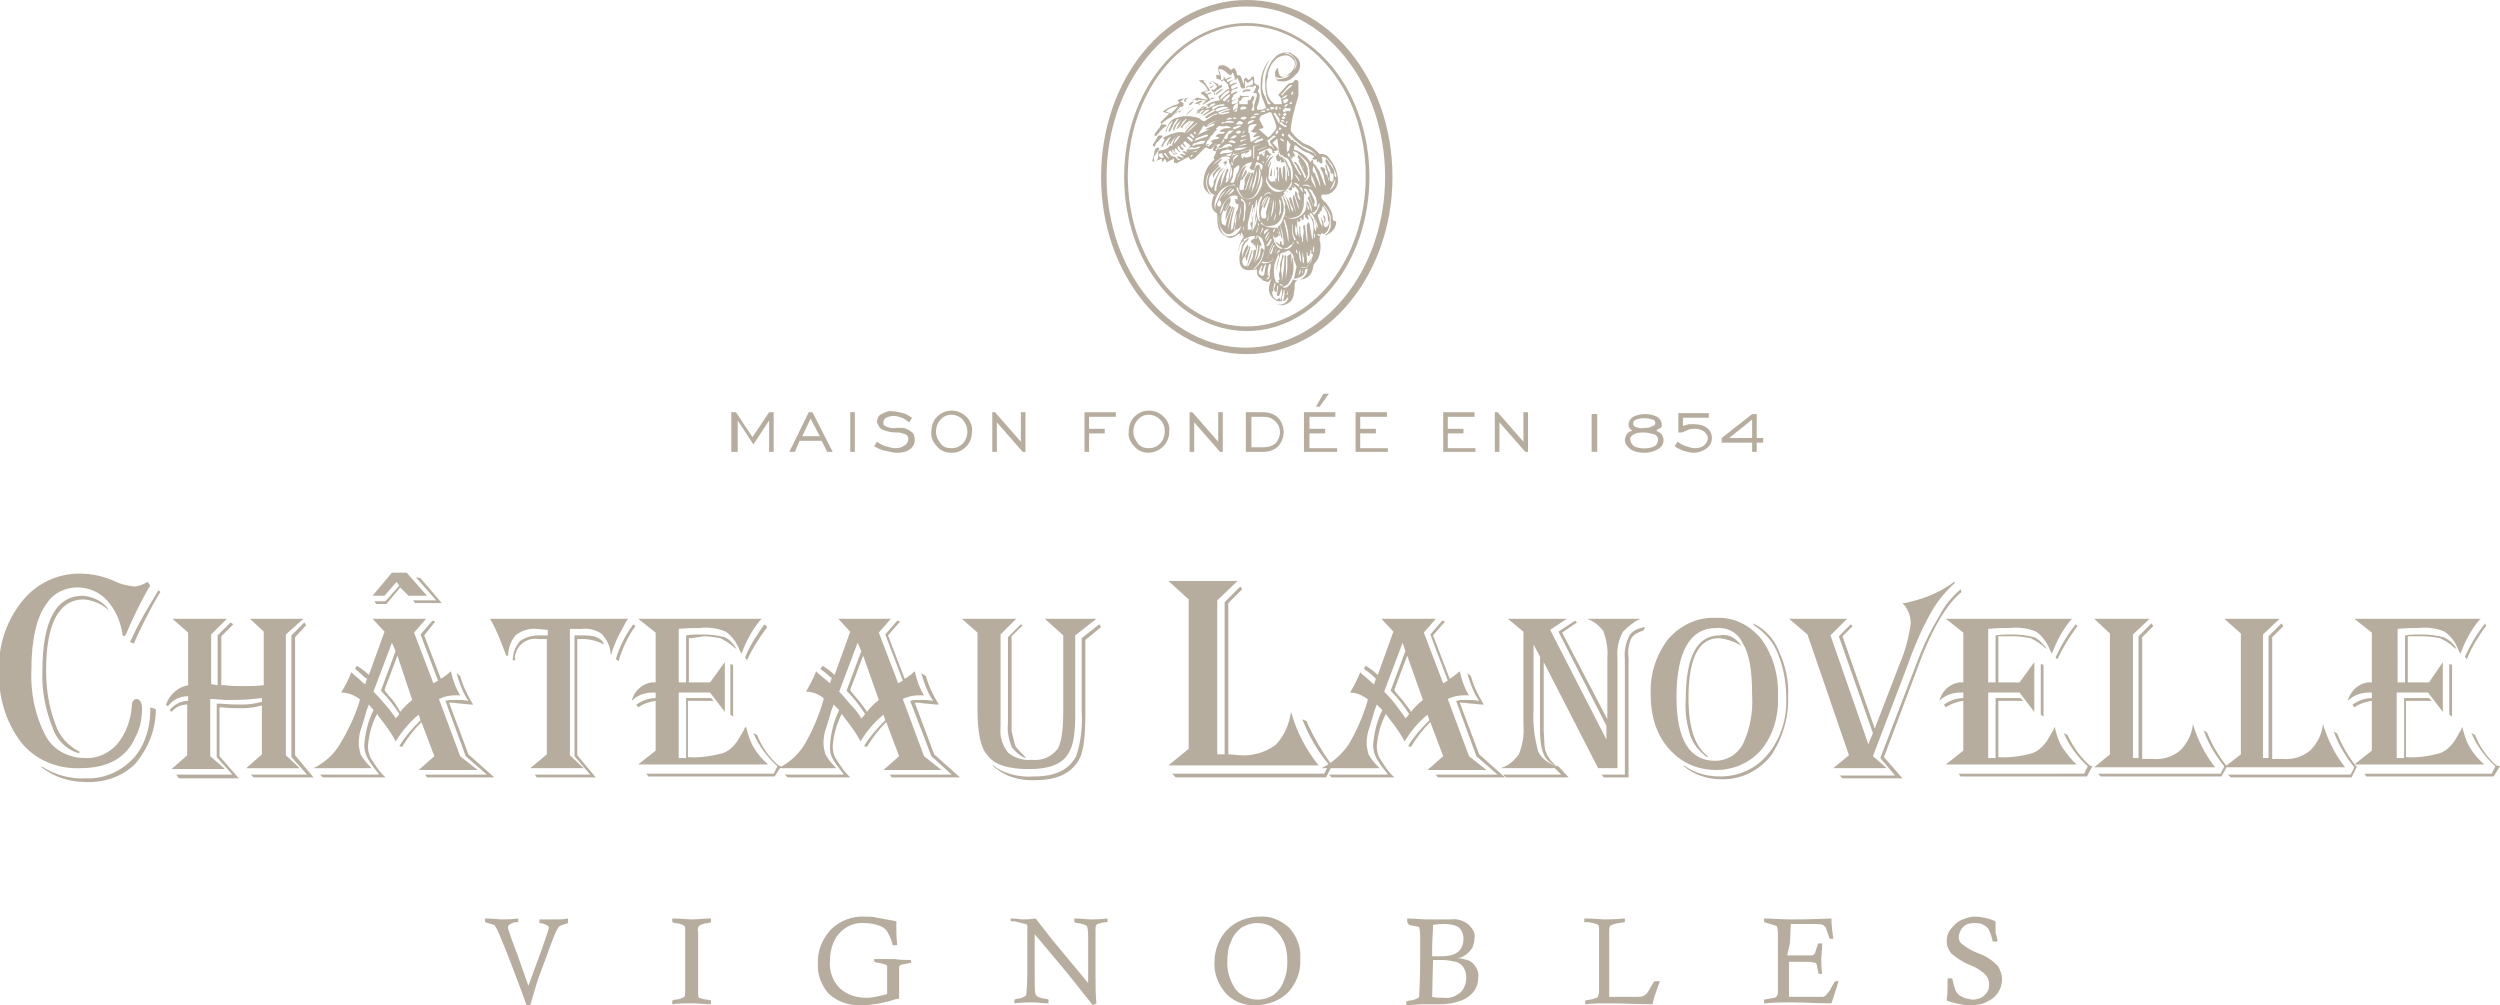 <?xml version="1.0" encoding="utf-8"?>
<!-- Generator: Adobe Illustrator 22.1.0, SVG Export Plug-In . SVG Version: 6.00 Build 0)  -->
<svg version="1.1" id="Layer_1" xmlns="http://www.w3.org/2000/svg" xmlns:xlink="http://www.w3.org/1999/xlink" x="0px" y="0px"
	 viewBox="0 0 271.1 109" style="enable-background:new 0 0 271.1 109;" xml:space="preserve">
<style type="text/css">
	.st0{fill:#B6AD9E;}
</style>
<title>chateau lanovelle logo</title>
<path class="st0" d="M135.2,38.4c-8.7,0-15.8-8.6-15.8-19.2S126.4,0,135.2,0S151,8.6,151,19.2S143.9,38.4,135.2,38.4z M135.2,0.7
	C126.8,0.7,120,9,120,19.2s6.8,18.5,15.1,18.5s15.1-8.3,15.1-18.5S143.5,0.7,135.2,0.7z"/>
<path class="st0" d="M135.2,35.9c-7.3,0-13.3-7.5-13.3-16.7s6-16.7,13.3-16.7s13.3,7.5,13.3,16.7S142.5,35.9,135.2,35.9z M135.2,2.8
	c-7.1,0-12.9,7.3-12.9,16.3s5.8,16.3,12.9,16.3s12.9-7.3,12.9-16.3S142.3,2.8,135.2,2.8z"/>
<g>
	<path class="st0" d="M132.8,22.9C132.8,22.9,132.8,22.9,132.8,22.9C132.8,22.9,132.8,22.9,132.8,22.9L132.8,22.9z"/>
	<path class="st0" d="M135.1,9.9c0.1,0,0.3,0,0.4,0l0.1-0.1V9.7c-0.2,0-0.3,0-0.5,0c-0.1,0-0.2,0.1-0.3,0.1c0,0,0,0.1-0.1,0.2h0.2
		C135,9.9,135,9.9,135.1,9.9z"/>
	<path class="st0" d="M133.8,8.6L133.8,8.6C133.8,8.5,133.8,8.6,133.8,8.6z"/>
	<path class="st0" d="M136.1,22.4c-0.1,0.3-0.1,0.6-0.1,0.9C136,23,136.1,22.7,136.1,22.4C136.1,22.4,136.1,22.4,136.1,22.4z"/>
	<polygon class="st0" points="131.8,12 131.8,12 131.8,12 131.8,12 	"/>
	<path class="st0" d="M131.3,11.5L131.3,11.5l-0.2-0.1c-0.1,0-0.1,0.1-0.2,0.1l0.1,0.1L131.3,11.5z"/>
	<path class="st0" d="M132.4,9.5l0.1-0.1V9.2l-0.4,0.1c0-0.1,0-0.1,0-0.2L131.8,9c-0.1-0.1-0.3-0.2-0.5-0.2c0.3,0.1,0.5,0.3,0.7,0.6
		l-0.4,0.4c0-0.1-0.1-0.1-0.1-0.1h-0.1v0.1l0.3,0.3c0,0,0,0,0-0.1C131.9,9.8,132.1,9.7,132.4,9.5z"/>
	<path class="st0" d="M132.6,9.7l0.1-0.1c-0.4,0.1-0.6,0.3-0.9,0.6l0.1,0.1c0,0,0-0.1,0.1-0.1C132.2,10,132.4,9.9,132.6,9.7z"/>
	<path class="st0" d="M133.7,16.8C133.7,16.8,133.7,16.8,133.7,16.8C133.7,16.8,133.7,16.8,133.7,16.8L133.7,16.8z"/>
	<path class="st0" d="M134.1,10.7L134.1,10.7C134.1,10.7,134.1,10.7,134.1,10.7L134.1,10.7z"/>
	<path class="st0" d="M131.9,10.3c0,0,0.1,0.1,0.1,0.1C132.1,10.5,132,10.4,131.9,10.3L131.9,10.3z"/>
	<path class="st0" d="M135,19.9l0.4-1.1c0-0.1,0-0.2,0.1-0.2h-0.1C135.2,19.1,134.8,19.4,135,19.9z"/>
	<path class="st0" d="M138.2,19.2c0,0,0-0.1,0-0.1c0-0.3,0-0.5,0.1-0.8c0,0,0,0,0,0C138.1,18.6,138.1,18.9,138.2,19.2z"/>
	<path class="st0" d="M127.6,16.9L127.6,16.9c0,0-0.1,0-0.1-0.1C127.5,16.9,127.6,16.9,127.6,16.9z"/>
	<path class="st0" d="M130.9,15.6C130.9,15.6,130.9,15.6,130.9,15.6c0,0,0,0.1,0,0.2c0.1-0.1,0.1-0.1,0.2-0.1
		C131.1,15.6,131,15.6,130.9,15.6z"/>
	<path class="st0" d="M138.3,16.6l-0.2-0.2c0,0-0.1,0-0.1,0.1c0,0,0,0.1,0,0.1H138.3z"/>
	<path class="st0" d="M137.9,16.6C137.9,16.6,137.8,16.7,137.9,16.6C137.9,16.7,137.9,16.7,137.9,16.6z"/>
	<path class="st0" d="M137.9,18.2l-0.2,0.9h0.2C137.9,18.8,138,18.6,137.9,18.2C138.1,18.2,138,18.1,137.9,18.2L137.9,18.2z"/>
	<path class="st0" d="M131.2,8.9c0,0.1,0,0.1,0,0.1c-0.3-0.2-0.6-0.4-1-0.3c-0.1,0-0.2,0-0.2,0c0.1,0.1,0.1,0.1,0.2,0.2
		c0.4,0.2,0.7,0.6,0.8,1c-0.2,0-0.5,0-0.7,0.1c-0.1,0.1-0.1,0.1,0,0.2c0.2,0.1,0.3,0.2,0.4,0.3c0.1,0.1,0.2,0.2,0.3,0.3
		c-0.1,0-0.1,0-0.2,0l-0.5-0.1c-0.2-0.1-0.4-0.1-0.6-0.1c-0.1,0.1-0.2,0.2-0.2,0.2l0.3,0.1c0.1,0,0.2,0.1,0.1-0.1l0.9,0.1
		c-0.1,0.1-0.2,0.2-0.3,0.3c-0.1,0.1-0.1,0.1-0.2,0.1l0.3,0c0,0,0-0.1,0.1-0.1c0.2-0.1,0.3-0.2,0.5-0.3c0.1-0.1,0.1-0.1,0-0.2
		c-0.1-0.1-0.1-0.1-0.1-0.1l-0.2-0.4l-0.4-0.3c0.2-0.1,0.4-0.1,0.6,0c0.1-0.1,0.1-0.2,0-0.3c-0.2-0.2-0.3-0.5-0.5-0.7
		c0,0-0.1,0-0.1-0.2c0.2,0,0.4,0.1,0.6,0.2c0.1,0.1,0,0.2,0.2,0.2S131.3,9,131.2,8.9L131.2,8.9C131.2,8.8,131.2,8.8,131.2,8.9z"/>
	<path class="st0" d="M132.1,18.2c-0.1,0.1-0.1,0.1-0.2,0.2l-0.4,0.5l0.1,0.4c0.1-0.5,0.5-0.8,0.8-1.1
		C132.3,18.1,132.2,18.1,132.1,18.2z"/>
	<path class="st0" d="M132.8,18c0,0.1-0.1,0.1-0.1,0.2L132.8,18C132.8,18.1,132.8,18.1,132.8,18z"/>
	<path class="st0" d="M139.5,20.8c0,0,0.1,0.1,0.1,0.1c0-0.1,0-0.1,0-0.2c0,0,0,0,0,0C139.5,20.7,139.5,20.8,139.5,20.8z"/>
	<path class="st0" d="M133.1,17.4c0.1,0,0.2-0.1,0.2-0.1c0,0,0,0,0-0.1L133.1,17.4z"/>
	<path class="st0" d="M132.6,17.7L132.6,17.7h0.2c0,0.2,0,0.3,0,0.3c0.1-0.1,0.2-0.3,0.3-0.4l-0.2-0.1l0.2-0.1c0,0,0,0-0.1,0
		C132.9,17.4,132.7,17.6,132.6,17.7z"/>
	<path class="st0" d="M131.4,9.5c0.1-0.1,0.2-0.2,0.3-0.3c-0.2,0.1-0.4,0.2-0.5,0.3C131.3,9.6,131.3,9.6,131.4,9.5z"/>
	<polygon class="st0" points="128.1,11.7 127.4,12.3 127.5,12.3 	"/>
	<path class="st0" d="M125.2,16.9c0.2-0.2,0.3-0.5,0.5-0.7v-0.1c0,0,0-0.1-0.1-0.1c-0.1,0-0.2,0.1-0.3,0.1h0c0,0.1-0.1,0.2-0.1,0.3
		c0,0.1-0.1,0.6-0.2,0.9s0,0.2,0.1,0.2c0.1,0,0.1,0,0.1,0C125.1,17.3,125.1,17.1,125.2,16.9z"/>
	<path class="st0" d="M135.2,28.3c0.1-0.5,0.3-1,0.4-1.5l-0.1-0.1c-0.1,0.4-0.3,0.8-0.4,1C135,27.9,135.1,28.1,135.2,28.3z"/>
	<path class="st0" d="M128.4,11h0.3c-0.2-0.1-0.1-0.2,0-0.3l0.2-0.1c-0.1,0-0.3,0-0.4,0.1l0,0C128.4,10.8,128.4,10.9,128.4,11z"/>
	<path class="st0" d="M130.8,10.3l0.6-0.2C131.3,10,131,10,130.8,10.3z"/>
	<path class="st0" d="M131.7,10.3c0,0,0.1-0.1,0.1-0.1l-0.1-0.1C131.6,10.1,131.6,10.2,131.7,10.3z"/>
	<path class="st0" d="M144.5,23.5c0-0.3-0.1-0.6-0.3-0.9c-0.1-0.2-0.3-0.4-0.4-0.6c-0.2-0.2-0.6-0.4-0.5-0.8c0,0,0-0.1,0.1-0.1
		c0.1,0,0.2,0,0.4,0c0.3,0,0.6-0.2,0.8-0.4c0.5-0.5,0.6-1.1,0.4-1.8c-0.1-0.6-0.4-1.2-0.9-1.8c-0.2-0.3-0.5-0.4-0.8-0.4
		c-0.1,0-0.3,0-0.3-0.1c-0.3-0.3-0.6-0.6-1-0.8c-0.3-0.1-0.5-0.2-0.7-0.3c-0.4-0.3-0.8-0.6-1.1-1c-0.2-0.2-0.3-0.4-0.2-0.7
		c0-0.1,0-0.1,0-0.2c0.1-0.3,0.1-0.7,0.2-1c0.1-0.4,0.2-0.8,0.3-1.2c0.1-0.4,0.2-0.6,0.3-1c0,0,0-0.1,0-0.2c0-0.1,0-0.4,0-0.6
		c0-0.2,0-0.5,0-0.7c0-0.2-0.3-0.3-0.4-0.2C140.2,9,140.1,9,140,9c-0.2,0-0.3,0.1-0.4,0.2l-1,1.1c0.3,0.2,0.4,0.6,0.4,1h-0.7h-0.1
		c-0.1-0.1-0.3-0.3-0.4-0.4c-0.1-0.1-0.1-0.2-0.2-0.3c-0.1-0.2-0.2-0.4-0.2-0.7c-0.1-0.4-0.1-0.9,0-1.3c0.1-0.2,0.1-0.4,0.1-0.6
		c0.1-0.5,0.3-1,0.7-1.4c0.3-0.4,0.8-0.6,1.3-0.6c0.3,0,0.8,0.4,0.9,0.7c0.1,0.5-0.2,1-0.6,1.3l-0.3,0.2c-0.3,0.2-0.7,0.2-0.8-0.2
		c0-0.1-0.1-0.3-0.1-0.4V7.4h-0.1c-0.1,0.1-0.1,0.2-0.2,0.3c-0.1,0.4,0,0.7,0.2,1c0,0.1,0.1,0.1,0.2,0.1c0.5,0.1,1.1,0,1.5-0.4
		c0.2-0.2,0.3-0.3,0.5-0.5c0.4-0.5,0.4-1.3-0.1-1.7c-0.2-0.2-0.4-0.3-0.7-0.5h-0.1c-0.2,0-0.4,0-0.6,0l-0.3,0.1
		c-0.3,0.1-0.5,0.2-0.7,0.5c-0.2,0.2-0.4,0.4-0.5,0.7c-0.2,0.3-0.3,0.6-0.4,1c-0.1,0.3-0.1,0.6-0.1,0.8s0,0.5,0,0.7
		c0,0.3,0.1,0.6,0.1,0.8c0.1,0.3,0.1,0.6,0.4,0.8c0,0,0.1,0.1,0.1,0.2h-0.3c-0.1-0.3-0.2-0.5-0.3-0.8c-0.3-0.5-0.4-1-0.3-1.5
		c0-0.8,0.2-1.5,0.6-2.2c0.1-0.2,0.2-0.4,0.3-0.5c-0.4,0.5-0.7,0.9-0.9,1.6c-0.2,0.5-0.2,1.1-0.2,1.6s0.1,1,0.3,1.4
		c0.1,0.3,0.2,0.5,0.3,0.8c-0.1,0.1-0.3,0.1-0.5,0.2c-0.1,0-0.3,0-0.4,0c-0.1,0-0.1-0.1-0.1-0.1c0-0.1,0-0.3,0.1-0.4
		c0.1-0.3,0.2-0.7,0.2-1.1c0-0.1-0.1-0.1-0.1-0.2c0-0.1-0.1-0.1-0.1-0.2c0-0.1,0.1-0.2,0.1-0.3c0.1-0.2,0-0.4-0.2-0.4L136,9
		c0-0.2,0-0.4,0-0.5c0-0.1,0-0.2-0.1-0.2c0,0-0.2,0-0.2,0.1c0,0.1-0.2,0.2-0.3,0.3c0,0,0-0.1-0.1-0.1l-0.2-0.2l-0.2,0.2v0.1
		c0,0.2,0,0.4,0,0.5c-0.1-0.3-0.2-0.5-0.3-0.8c-0.1-0.2-0.1-0.3-0.4-0.2c-0.1-0.2-0.1-0.4-0.2-0.6c-0.1-0.2-0.1-0.2-0.2-0.2
		c-0.1,0-0.2,0.1-0.3,0.2l-0.1-0.1c-0.3-0.3-0.7-0.5-1.1-0.4c-0.1,0-0.1,0.1-0.2,0.2c0,0.1,0,0.2,0,0.2c0,0.2,0.1,0.5,0.2,0.7
		c-0.1,0-0.2-0.1-0.2-0.1c-0.1,0-0.2,0-0.2,0.1c0,0.1,0,0.1,0,0.2c0,0,0,0.1,0,0.1l0.3,0.1l0.2,0.1l0,0c0-0.1,0-0.1,0-0.2
		c0-0.2,0-0.4-0.1-0.6c0-0.1,0-0.1-0.1-0.2c-0.1-0.1,0-0.2,0.1-0.2c0.2,0,0.4,0.1,0.5,0.2c0.2,0.1,0.3,0.3,0.5,0.4
		c0.1,0,0.1,0.1,0.2,0.1c0-0.1,0-0.1,0.1-0.2c0,0,0,0,0-0.1h0.1c0.1,0.2,0.2,0.4,0.2,0.6l-0.1,0.1c0,0,0,0,0.1,0
		c0.1,0.1,0.2,0,0.3-0.2c0.1,0.3,0.2,0.6,0.3,0.8v0.1v0.1c0.1,0.1,0.1,0.1,0.2,0.2h0.1c0.1,0,0.2,0,0.2-0.1c0-0.2,0-0.4,0-0.5
		c0-0.1,0-0.2,0-0.3l0.3,0.3l0.3-0.2l0.2-0.2c0.1,0.2,0.1,0.4,0,0.6h-0.1c-0.1,0.1-0.3,0.1-0.4,0.1c-0.1,0.1-0.2,0.1-0.2,0.2v0.1
		l0.1-0.1c0.1,0,0-0.1,0.2-0.1s0.4,0,0.6,0l-0.1-0.1c0.1,0,0.2,0,0.3,0c0,0.1,0,0.1,0,0.2c-0.1,0.2-0.2,0.4-0.3,0.6h0.1
		c0.3,0,0.3,0,0.3,0.3c-0.1,0.3-0.2,0.7-0.3,1c0,0.2,0,0.4,0,0.6c-0.1,0-0.1,0-0.2,0l-0.1-0.1c0.2-0.3,0.2-0.5,0.1-0.8
		c0-0.1,0.2-0.3,0.2-0.4c0-0.1,0.1-0.1,0-0.2c-0.1-0.1-0.2-0.1-0.2-0.1c0,0.1-0.1,0.1-0.1,0.2c0,0.2-0.2,0.3-0.4,0.3
		c0,0.2,0,0.3,0,0.4h-0.9v-0.1c-0.1-0.2,0-0.3,0.2-0.3c0-0.3,0.3-0.4,0.4-0.4s0.4,0,0.4,0s0-0.1,0.1-0.1c-0.2,0-0.3,0-0.5,0
		s-0.4,0.1-0.5-0.1c0,0.1-0.1,0.2-0.1,0.3l-0.3,0.1c0.1,0,0.1,0,0.2,0c0,0.1,0,0.3-0.1,0.4c0,0,0,0.1-0.1,0.1l-0.5,0.1
		c-0.1-0.1,0-0.3,0.1-0.4c0,0,0,0,0.1,0l0.3-0.2l-0.5,0.2c-0.1-0.2,0-0.3,0.1-0.4c0-0.1,0-0.2,0.1-0.2c0.1-0.1,0.2-0.2,0.3-0.2
		c0.1-0.1,0.1-0.1,0-0.2l-0.6,0.3c0-0.3,0-0.4,0.3-0.5c0.1,0,0.2-0.1,0.3-0.1c0.1,0,0.1-0.1,0.1-0.1V9.4l-0.6,0.3
		c-0.2-0.3-0.1-0.4,0.2-0.5c0.1-0.1,0.2-0.1,0.4-0.2c-0.2-0.1-0.4,0-0.8,0.2c-0.1-0.1-0.1-0.2,0-0.3c0.1-0.1,0.3-0.2,0.4-0.3
		l-0.7,0.3c-0.1-0.1-0.1-0.3,0.1-0.3l0.4-0.2c-0.1-0.1-0.4,0-0.7,0.2c0-0.1-0.1-0.1-0.1-0.2l-0.1-0.1c0,0.1,0,0.1,0,0.2v0.1
		c-0.1,0-0.2,0.1-0.3,0.1l0,0l0,0h0v0.1h0.1c0.1,0,0.1-0.1,0.2-0.1L133,9l0.1,0.1l0.1,0.1c-0.1,0.2,0.1,0.3,0.1,0.4
		c-0.2,0.1-0.4,0.2-0.6,0.4s-0.4,0.3-0.6,0.5c0,0,0,0,0,0c0.1,0.1,0.1,0.1,0.1,0.2c0,0.1,0.1,0.1,0.1,0.2c-0.5,0-1.1,0.2-1.5,0.5
		l0.3,0.1c0,0,0.1,0,0.1-0.1l0.4-0.2c0.1,0,0.2,0,0.2,0.1l-0.5,0.3v0l-0.5,0.2v-0.1l0.1-0.1c-0.3-0.2-0.4,0.3-0.7,0.2l0.4-0.2
		l-0.1-0.1c0,0,0,0,0,0c0,0-0.1,0.1-0.2,0.1c-0.1,0.1-0.2,0.3-0.4,0.3l-0.2,0.5l0.2-0.2c0-0.1,0.1-0.1,0.2-0.2l-0.2,0.3
		c0.1,0,0.2,0,0.2-0.1c0.1-0.2,0.3-0.3,0.5-0.3l-0.4,0.4v0.1h0.1c0.1-0.1,0.2-0.2,0.3-0.3c0.1-0.2,0.4-0.2,0.6-0.2l-0.8,0.6v0.1
		c0.1-0.1,0.1-0.1,0.2-0.1c0.3-0.2,0.7-0.4,1-0.6c-0.1,0-0.2-0.1-0.2-0.1s0.1-0.1,0.1-0.2c0.4-0.2,0.8-0.3,1.2-0.3
		c0,0,0.1,0,0.1,0.1c-0.2,0.1-0.4,0.1-0.6,0.1c-0.2,0.1-0.3,0.2-0.5,0.3l-0.1,0.1c0,0,0.1,0.1,0.2,0.1c0.1-0.3,1.1-0.6,1.4-0.3
		l-1,0.3c-0.1,0.1-0.3,0.1-0.4,0c-0.4,0.2-0.8,0.4-1.1,0.7v0.1h0.2c0.2-0.1,0.3-0.2,0.5-0.3c0.2-0.1,0.3-0.1,0.5-0.2h0.1v0.1
		l-0.4,0.1c-0.3,0.2-0.6,0.4-0.9,0.6c-0.1,0.1-0.2,0-0.3,0c-0.1-0.1-0.3-0.2-0.4-0.3c-0.1,0-0.3-0.1-0.4-0.1
		c-0.4-0.1-0.7-0.1-1.1-0.1c-0.3,0-0.6,0.1-1,0.2c-0.4,0.1-0.6,0.4-0.8,0.7c-0.1,0.2-0.2,0.5-0.3,0.7c0,0.1,0,0.1,0,0.2
		c0-0.1,0.1-0.1,0.1-0.2c0.1-0.4,0.3-0.8,0.7-1.1c-0.2,0.4-0.3,0.7-0.5,1.1l0.1,0.1l0.1-0.1c0.1-0.2,0.3-0.5,0.4-0.8
		c0.1-0.2,0.2-0.3,0.3-0.4c0-0.1,0.1-0.1,0.2-0.1c-0.2,0.5-0.6,0.7-0.6,1.3c0.1-0.1,0.1-0.1,0.2-0.2c0-0.1,0.1-0.3,0.2-0.5
		c0.1-0.1,0.2-0.2,0.3-0.3c0.1-0.1,0.2-0.2,0.3-0.3l-0.1,0.1l-0.5,0.9V14c0.2-0.1,0.4-0.3,0.5-0.5c0.1-0.2,0.2-0.4,0.4-0.5
		c0-0.1,0.1-0.1,0.2-0.1l-0.7,0.9v0.1c0-0.1,0.1-0.1,0.1-0.1c0,0.1,0.1,0.1,0.1,0.1c0.1-0.4,0.5-0.6,0.8-0.8c0.1,0,0.1,0,0.2,0
		c-0.2,0.2-0.3,0.3-0.4,0.5c-0.3,0.3-0.3,0.3-0.3,0.4l0.6-0.7c0.1-0.2,0.3-0.2,0.4-0.1c-0.3,0.4-0.8,0.7-1,1.2c-0.3-0.1-0.7-0.1-1,0
		c-0.5,0.1-0.9,0.3-1.3,0.5l-0.1,0.1l0.2,0.1c-0.1,0.3-0.3,0.5-0.4,0.8h0.2c0.1-0.4,0.5-0.9,0.9-1.1c-0.2,0.3-0.4,0.6-0.5,1
		c0.1,0,0.2-0.1,0.2-0.2c0-0.1,0.1-0.2,0.2-0.3c0.1-0.2,0.2-0.3,0.3-0.5c0.1-0.1,0.1-0.2,0.2-0.2l0.1-0.1c-0.1,0.1-0.2,0.2-0.3,0.3
		c-0.1,0.2-0.2,0.3-0.3,0.5c0,0.1-0.1,0.2-0.1,0.3c0.1,0.1,0.2,0,0.2-0.1c0.1-0.3,0.4-0.5,0.6-0.8c0,0,0,0,0,0
		c0.1-0.1,0.1-0.1,0.2-0.2c-0.1,0.1-0.1,0.2-0.2,0.2c-0.2,0.3-0.4,0.6-0.5,1c0,0,0.1,0.1-0.1,0.1s-0.2,0.1-0.3,0.2
		c-0.3,0.2-0.6,0.3-0.9,0.3c-0.1,0-0.1,0.1-0.2,0.1c0,0.2,0,0.2,0,0.3c-0.1,0,0,0,0,0.1c0,0.1,0,0.1,0,0.2s-0.1,0.3-0.1,0.4
		l-0.3,0.1c0,0,0,0,0.1,0l0.7-0.3c0,0.1,0,0.1,0,0.2c0,0.1,0.1,0.1,0.1,0.2l0.2-0.4l0.2,0.3l-0.1,0.1c0.1,0,0.2,0,0.3-0.1
		c0.2-0.1,0.4-0.2,0.6-0.3c0,0.1,0,0.1,0,0.2c0,0.1,0,0.2,0,0.2s0.2,0.1,0.3,0.1c0.4-0.2,0.9-0.5,1.3-0.7c0,0.1,0,0.1,0.1,0.2
		c0.1,0.1,0.1,0.2,0.2,0.1c0.2-0.1,0.3-0.1,0.4-0.2c0.3-0.3,0.7-0.7,1-1l0.1-0.1c0.1,0,0.2,0,0.3,0.1c0.2,0.1,0.3,0.1,0.4,0
		c0.1-0.1,0.3-0.3,0.4-0.5l0.1-0.1c-0.1,0.2-0.2,0.3-0.3,0.5c-0.1,0.2-0.1,0.4,0.2,0.4h0.1c0,0.1-0.1,0.2-0.1,0.3
		c-0.1,0.2-0.3,0.4-0.1,0.6l-0.2,0.2c-0.7,0.6-1,1.5-1,2.4c0,0.3,0.1,0.6,0.3,0.8c0.2,0.2,0.3,0.4,0.6,0.4c-0.3-0.1-0.4-0.4-0.5-0.7
		c-0.2-0.6-0.1-1.2,0.2-1.7v0.1c-0.2,0.5-0.3,1.1-0.1,1.6c0.1,0.2,0.2,0.4,0.3,0.5c0.1,0.1,0.3,0.2,0.5,0.3c-0.1,0-0.1,0-0.2,0h0
		l0,0c-0.1,0.3-0.2,0.7-0.2,1c0,0.4,0.2,0.7,0.5,0.9c0.1,0,0.1,0.1,0.1,0.2c0,0.4,0,0.8,0.1,1.3c0.1,0.4,0.4,0.8,0.8,1
		c0.2,0.1,0.3,0.2,0.5,0.2s0.4-0.1,0.6-0.2c0.1-0.1,0.3-0.2,0.4-0.3c0.1,0.2,0.2,0.3,0.4,0.5c-0.2,0.3-0.4,0.6-0.4,1
		c-0.1,0.2-0.1,0.3-0.1,0.5c0.1-0.3,0.1-0.5,0.2-0.8c0.1-0.1,0.1-0.3,0.3-0.3c0.1,0,0.2,0,0.1-0.1c-0.1-0.1,0-0.2,0.1-0.2
		c0.2-0.1,0.5-0.2,0.7-0.3c0.1,0,0.3,0,0.4,0c0,0.2-0.1,0.3-0.3,0.4c-0.2,0.1-0.2,0.3-0.1,0.3c0.1,0,0.1,0.1,0.1,0.2l0.1-0.2
		c0.1,0.1-0.1,0.2,0.1,0.3c0.1,0,0.1-0.1,0.1-0.1c0,0.2,0.1,0.3,0.1,0.4c0,0.1,0,0.2-0.1,0.2s-0.2,0.1-0.2,0.3c0,0.2,0,0.4-0.1,0.6
		c-0.1,0.2-0.2,0.4-0.3,0.6c-0.1,0.2-0.2,0.3-0.3,0.5c0.1-0.2,0.1-0.4,0.2-0.6c0.2-0.4,0.3-0.9,0.4-1.3c0.1,0,0-0.1,0-0.1l-0.1,0.1
		l-0.4,1.3c0,0,0,0,0,0.1c0,0.1,0,0.2-0.1,0.2c-0.1,0.1-0.2,0.1-0.3,0c-0.3-0.3-0.2-0.7,0-0.9l0.1-0.1c0.1-0.4,0.3-0.7,0.4-1
		c0-0.1-0.1-0.2-0.1-0.3c-0.3,0.4-0.5,0.9-0.6,1.4c0-0.2,0-0.3,0-0.5c0-0.5,0.2-1,0.6-1.3c0.1-0.1,0.1-0.2,0.1-0.3
		c-0.3,0.2-0.6,0.5-0.7,0.8c-0.1,0.4-0.2,0.8-0.3,1.2c0,0.3,0,0.6,0.1,0.9c0.1,0.4,0.5,0.6,0.9,0.6c0.2,0,0.3,0,0.5-0.1
		c0,0,0.1-0.1,0.1-0.1c0.4-0.4,0.8-0.9,0.9-1.5c0.1-0.1,0.1-0.3,0.2-0.4c-0.1-0.1-0.1-0.1-0.1-0.2l-0.2-0.1
		c-0.1,0.1-0.1,0.1-0.1,0.2c0,0.4-0.1,0.8-0.4,1.1c-0.1,0.1-0.1,0.2-0.2,0.3c0.3-0.6,0.5-1.2,0.5-1.9l0.2,0.1c0-0.1,0-0.2,0-0.2
		c-0.1-0.2-0.2-0.5-0.3-0.7c0,0,0-0.1-0.1-0.1l0.1-0.1l0.3,0.2c0,0.1,0.1,0.1,0.1,0.2c0.2,0.4,0.3,0.8,0.2,1.2c0,0,0,0,0,0
		c-0.1,0.6-0.3,1.2-0.8,1.7c-0.1,0.2-0.3,0.3-0.4,0.3c0,0-0.1,0.1-0.1,0.1c0,0,0,0,0,0l0.5-0.1c0,0,0-0.1,0-0.1c0,0,0,0.1,0,0.1h0
		c0,0.4,0,0.7,0.3,0.9c0.1,0.1,0.3,0.2,0.4,0.2c0,0,0.1,0,0.1,0c0.1,0,0.2,0,0.2,0c0,0,0,0,0,0c0,0,0,0,0,0c0.1-0.1,0.2-0.2,0.3-0.3
		c0,0,0,0,0-0.1c0-0.2,0.1-0.3,0.1-0.5c0,0.2,0,0.3,0,0.5c0,0.1-0.1,0.2-0.1,0.3c-0.1,0.1-0.2,0.1-0.3,0.1c0,0,0,0,0,0c0,0,0,0,0,0
		c-0.1,0-0.2,0-0.2,0c-0.1,0-0.2,0-0.4,0c0.2,0.1,0.5,0.2,0.8,0.3c0.1-0.1,0.2-0.2,0.4-0.4c-0.1,0.2-0.2,0.4-0.2,0.6
		c-0.2,0.5-0.1,1.1,0.3,1.5c0.3,0.3,0.7,0.5,1.1,0.3c0.1,0.1,0.3,0,0.4-0.2l0.2-0.2c0,0.4-0.3,0.7-0.7,0.8c-0.2,0.1-0.3,0-0.5,0
		c0.4,0.2,0.9,0.1,1.3-0.2c0.2-0.1,0.3-0.3,0.4-0.5c0-0.1,0.1-0.2,0.1-0.4c0-0.2,0.1-0.5,0.1-0.7c0-0.2-0.1-0.6,0.3-0.8
		c-0.2,0-0.3,0-0.5-0.1c-0.1,0.3-0.3,0.6-0.6,0.8c-0.1,0.1-0.2,0.1-0.4,0.1l-0.1-0.1c0.3-0.1,0.6-0.2,0.7-0.5
		c0.2-0.3,0.3-0.6,0.4-0.9c0.1-0.5,0.1-1,0-1.5c0,0,0,0,0-0.1c-0.1-0.2-0.2-0.4-0.2-0.6c-0.1,0.1-0.2,0.1-0.3,0.2l-0.1,0.1
		c0,0.4,0,0.8,0,1.1c0,0.5-0.1,0.9-0.2,1.4c0.1-0.9,0-1.7,0.1-2.6h-0.1h-0.1c0,0.9-0.1,1.9-0.3,2.8H139c0-0.2,0-0.5,0-0.7v-0.1
		c-0.1-0.3-0.1-0.6,0-0.9c0-0.4,0.1-0.7,0.2-1c0-0.1-0.1-0.1-0.1-0.3c-0.1,0.3-0.1,0.6-0.2,0.8s-0.1,0.7-0.1,1
		c0,0.1-0.1,0.3-0.1,0.4c0,0.1,0,0.2,0,0.3c0.1,0.3,0.1,0.3-0.1,0.4c0,0.1,0,0.1,0.1,0.1c0.1,0-0.1,0.1-0.1,0.2
		c-0.2,0-0.3-0.2-0.3-0.3c-0.2-0.5-0.2-1.1-0.1-1.7c0.1-0.3,0.2-0.6,0.3-0.8c0-0.1,0.1-0.1,0.1-0.2c0,0,0,0,0,0c0-0.1,0-0.1,0.1-0.1
		c0,0,0,0.1,0,0.1h0c0,0.1,0,0.1,0,0.2c-0.2,0.5-0.3,1.1-0.3,1.6c0-0.2,0.1-0.4,0.1-0.6c0.1-0.4,0.2-0.8,0.3-1.2
		c0-0.1,0.1-0.3,0.3-0.3c0.2,0,0.3-0.1,0.5-0.2c0.2-0.1,0.3,0,0.4,0.2c0,0,0,0.1,0.1,0.1c0,0,0,0,0,0c0.2,0.2,0.2,0.4,0.2,0.6
		c0,0.1,0.1,0.2,0.1,0.3c0.1,0.1,0.1,0.3,0.2,0.5c-0.1,0.5-0.2,0.9-0.3,1.4c0,0,0.1-0.1,0.2-0.1h0.1l0.5-0.2
		c0.2-0.1,0.4-0.3,0.4-0.6c0-0.1,0-0.2,0.1-0.2c0.1,0,0.1-0.1,0.2-0.1c0,0.5-0.3,1-0.8,1.2c0,0-0.1,0-0.1,0c0.3,0,0.5,0,0.8-0.2
		c0.4-0.2,0.6-0.6,0.7-1.1c0-0.2,0.1-0.5,0.3-0.6c0.1-0.1,0.1-0.2,0.2-0.3c0.2-0.4,0.3-0.9,0.3-1.3c0-0.2,0-0.5-0.1-0.7
		c0-0.1,0-0.1,0-0.2c0-0.1,0-0.2,0.1-0.3c-0.1,0-0.2,0-0.3-0.1c0,0,0,0-0.1-0.1c0.1,0,0.1,0,0.2,0c0.1,0,0.1,0.1,0.2,0.1
		c0,0,0-0.1,0-0.1l0.1-0.1v0h0l0,0c0.1,0,0.2,0,0.2,0.1c0.1,0,0.1-0.1,0.2-0.1c0.1-0.1,0.1-0.1,0.2-0.2c0.1-0.1,0.1-0.2,0.2-0.4
		c0.1-0.4,0.1-0.7,0.1-1.1c-0.1-0.5-0.3-0.9-0.6-1.2c-0.1-0.1-0.1-0.2-0.1-0.2c0.1,0.1,0.2,0.2,0.3,0.3c0.2,0.3,0.4,0.6,0.5,0.9
		c-0.1-0.1,0,0,0,0.2c0,0.3,0,0.6,0,1c-0.1,0.3-0.2,0.6-0.5,0.8c0,0-0.1,0-0.1,0.1c0.1,0,0.2,0,0.3-0.1c0.6-0.3,0.9-0.8,0.9-1.4
		C144.5,24,144.5,23.7,144.5,23.5z M139.5,8.4c-0.3,0.1-0.6,0.2-0.9,0.2c-0.1,0-0.2-0.1-0.2-0.2V8.3c0.2,0.2,0.5,0.2,0.7,0.1
		c0.2-0.1,0.3-0.1,0.5-0.2l0.3-0.1C139.8,8.2,139.7,8.3,139.5,8.4z M140.3,6.2c0.4,0.4,0.4,1,0,1.4c0.2-0.4,0.3-0.8,0.1-1.2
		c-0.2-0.3-0.6-0.6-1.1-0.6C139.5,5.6,140.1,5.9,140.3,6.2z M140.1,28c0,0.2,0,0.5,0,0.7l-0.1-0.9C140,27.8,140.1,27.9,140.1,28z
		 M144.2,20.6c0.2-0.3,0.4-0.7,0.6-1.2C144.8,19.9,144.6,20.4,144.2,20.6z M140.3,15.1c0.3,0.2,0.6,0.5,0.9,0.7
		c0.1,0.1,0.3,0.1,0.4,0.2c0.5,0.2,0.9,0.5,1.1,0.8c0,0,0,0,0,0.1c-0.1-0.1-0.2-0.2-0.2-0.2l-0.1,0.2c0,0,0.1,0,0.1,0.1l-0.2,0.2
		l0.1,0.1h0.2c0.1,0,0.1,0,0.2,0l0,0.3l0.2-0.1c0.1,0.1,0.1,0.2,0.2,0.2c0,0,0.1,0.1,0.1,0c0,0,0.1,0,0.1-0.1c0-0.1,0-0.1,0-0.2
		s0-0.2-0.1-0.4c0.3,0,0.5,0.1,0.7,0.3c0.1,0.2,0.3,0.4,0.4,0.5c0.2,0.4,0.4,0.8,0.5,1.2c0,0.1,0,0.2,0,0.2c-0.2,0-0.2-0.2-0.2-0.3
		c0-0.2,0-0.5-0.2-0.7c-0.2-0.3-0.4-0.6-0.6-0.9l-0.1-0.1c-0.1,0.2-0.1,0.4,0.1,0.6c0.2,0.3,0.4,0.6,0.4,1c0.1,0,0.3,0,0.3,0.2
		c0,0.2,0,0.3,0,0.5c0,0.1-0.1,0.2-0.2,0.2s-0.2-0.1-0.2-0.3s0-0.3,0-0.4c0-0.1,0-0.3-0.1-0.4c0,0-0.1-0.1-0.1-0.2
		c-0.1-0.2-0.1-0.4-0.2-0.6c0,0.1-0.1,0.1-0.1,0.1c0,0.1,0.1,0.3,0.1,0.4c0.1,0.3,0.2,0.5,0.2,0.8c0,0.1,0.1,0.2,0.1,0.4
		c0,0.1,0,0.1,0,0.2l-0.2-0.8l-0.1,0.1c0-0.2-0.2-0.3-0.1-0.5c0.1-0.2-0.3-0.4-0.4-0.4c-0.1,0-0.1,0.1-0.1,0.1v0.1
		c0.2,0.3,0.4,0.7,0.4,1.1c0.1,0.2,0.1,0.5,0.2,0.7h-0.1c-0.1-0.1-0.1-0.2-0.2-0.4c-0.1-0.4-0.3-0.7-0.4-1.1
		c-0.1-0.1-0.1-0.2-0.2-0.3c0,0,0,0-0.1-0.1c0-0.2-0.2-0.3-0.4-0.5c0-0.2,0-0.3-0.1-0.4l-0.2,0.3c-0.4-0.7-1-1.1-1.8-1.4
		c0-0.1,0.1-0.3,0.1-0.5c0.1,0.1,0.2,0.1,0.3,0.2c0.3,0.3,0.8,0.6,1.2,0.7c0.2,0.1,0.3,0.2,0.5,0.3c0-0.1,0.1-0.1,0.2-0.2
		c0,0,0,0,0,0c-0.2-0.1-0.4-0.3-0.6-0.3c-0.5-0.2-0.9-0.5-1.3-0.8c-0.1-0.1-0.2-0.3-0.4-0.2c0-0.1,0-0.3-0.2-0.2c0,0-0.1,0-0.1-0.1
		l-0.2-0.2c-0.1-0.1-0.2-0.2-0.1-0.3c0.1-0.1,0-0.1,0-0.2C139.8,14.6,140.1,14.8,140.3,15.1z M141.8,26.3
		C141.8,26.3,141.8,26.4,141.8,26.3c-0.2-0.5-0.2-1.2-0.3-1.9c-0.1,0-0.2,0.1-0.2,0.2c0.1,0.3,0.1,0.7,0,1c0,0.2,0,0.5,0,0.7
		c0,0,0-0.1-0.1-0.1c0-0.2,0-0.4-0.1-0.6c-0.1-0.2-0.1-0.6-0.1-1l-0.1-0.1c0,0.4,0,0.8,0,1.3c-0.2-0.6-0.3-1.3-0.2-2
		c0,0.1,0.1,0.2,0.1,0.3c0.2-0.1,0.3-0.1,0.2-0.3c0-0.1,0-0.1,0-0.2h0.1c0,0.1,0.1,0.2,0.1,0.3c0.3-0.1,0.1-0.4,0.2-0.6h0.1
		c0,0.1,0,0.2,0.1,0.3c0.1,0.1,0.1,0.1,0.2,0.2h0.1l-0.1-0.5h0.1c0.1,0.1,0.1,0.1,0.2,0.2c0.3,0.5,0.4,1.1,0.3,1.7
		c0,0.3,0,0.5-0.1,0.8l-0.3-1.8l-0.2-0.1c0,0.1,0,0.2-0.1,0.3C141.7,25,141.8,25.7,141.8,26.3z M141.3,27.3c0,0.2,0,0.5,0.1,0.7
		c0,0.2,0,0.3,0,0.5c0,0-0.1,0-0.1,0.1C141.2,28.1,141.2,27.6,141.3,27.3L141.3,27.3C141.2,27.2,141.3,27.2,141.3,27.3z M141.1,28.5
		c-0.2-0.4-0.3-0.9-0.2-1.4C141,27.6,141.1,28,141.1,28.5z M140.6,25.6c-0.2-0.4-0.2-0.8-0.1-1.2C140.7,24.8,140.7,25.2,140.6,25.6z
		 M141.8,22.1l0.2,0.7C141.8,22.7,141.7,22.4,141.8,22.1z M141.8,21.9c0-0.1-0.1-0.1-0.1-0.2c0,0,0,0,0,0c0,0.4,0,0.8-0.2,1.2
		c-0.4,0.6-1,0.9-1.6,0.8c-0.2-0.1-0.3-0.1-0.4-0.2c0,0,0,0,0,0c0,0-0.1,0-0.1-0.1c0.1,0,0.1,0,0.1,0.1c0.1,0,0.1,0.1,0.2,0.1
		c0.3,0.1,0.6,0,0.9-0.1c0.3-0.1,0.5-0.3,0.6-0.6c0.2-0.4,0.2-0.9,0.2-1.4c0-0.2,0-0.3,0-0.5h0.1c0.1,0.1,0.1,0.2,0.1,0.3
		c0-0.1,0-0.2,0-0.2V21c0-0.1,0.1-0.2,0-0.2c-0.1-0.1-0.2-0.2-0.2-0.3c0.2-0.1,0.3,0,0.4,0.2c0,0.1,0.1,0.1,0.1,0.2
		C142,21,142,21,142,21.1c0,0.1,0,0.2,0.1,0.3c0.1,0.3,0.2,0.6,0.3,0.9v0.1l-0.4-1.1l-0.2,0.1c0.2,0.5,0.4,1,0.5,1.5h-0.1
		c0-0.1,0-0.2-0.1-0.3c-0.1-0.1-0.1-0.3-0.1-0.4C141.9,22.1,141.9,22,141.8,21.9z M139.7,26.3c-0.1-0.8-0.3-1.7-0.5-2.5h0.1
		C139.6,24.6,139.8,25.5,139.7,26.3z M138.7,21.6L138.7,21.6c0.1,0.1,0.2,0.2,0.2,0.3c0,0.4,0,0.8,0,1.2c-0.1,0-0.1,0.2-0.2,0.3
		c0-0.3,0.1-0.6,0.1-0.9S138.7,21.9,138.7,21.6z M138.6,20.8c-0.2,0-0.3,0-0.5-0.1c-0.3-0.2-0.6-0.5-0.7-0.8
		c-0.1-0.1-0.1-0.2-0.1-0.3c0-0.1,0-0.3,0-0.5c-0.1-0.3-0.1-0.7-0.1-1c0-0.1,0-0.3,0.1-0.4c0-0.1,0-0.2,0.1-0.2
		c0.1-0.4,0.3-0.6,0.5-0.8c0,0-0.1,0-0.1,0c-0.1-0.1-0.2-0.1-0.2-0.2c-0.2-0.3-0.3-0.3-0.4-0.1c-0.1,0.1-0.2,0.1-0.3,0.2l0.3-0.1
		c-0.1,0.2-0.1,0.3-0.1,0.5l-0.3-0.3l0.1-0.1l-0.4,0.2c0-0.1,0-0.3,0.1-0.3c0.3-0.1,0.6-0.3,1-0.4c0.1-0.1,0.2,0.1,0.3,0.1
		c0.1,0.1,0.1,0.3,0.1,0.4c0,0,0,0,0,0c0,0,0,0,0,0c0,0,0.1-0.1,0.1-0.1c0-0.1,0.1-0.1,0.1-0.1l0,0c0.1,0,0.2-0.1,0.3-0.1
		c0.1,0,0.2,0,0.2,0.1c-0.2-0.4-0.4-0.6-0.7-0.9l0.5-0.5c0.1,0.5,0.1,0.9,0.2,1.4c0,0,0,0,0,0c0,0.1,0,0.2-0.1,0.3
		c-0.1,0.1-0.1,0.1-0.2,0.2c-0.1,0.1-0.1,0.1,0,0.2c0,0.3,0.1,0.4,0.4,0.4v-0.1l0.1-0.1c0,0.1,0,0.2,0,0.3h0.4c0-0.1,0-0.1,0-0.2
		c0.3,0.7,0.3,1.5,0.2,2.3c-0.1-0.2-0.2-0.3-0.1-0.5c0-0.4,0-0.8-0.1-1.2c-0.2,0-0.2,0.2-0.2,0.3c0,0.4,0,0.8,0,1.2
		c-0.1-0.4-0.2-0.9-0.2-1.3c-0.1-0.1-0.2,0-0.2,0.1c0,0.4,0,0.8,0,1.2c0,0.1,0,0.1,0,0.2c-0.1,0-0.1-0.1-0.1-0.1c0-0.2,0-0.3,0-0.5
		c0.1-0.3,0-0.5,0-0.8c0-0.1,0-0.2-0.1-0.2c-0.1,0-0.1,0.1-0.1,0.2v0c0,0.1,0.1,0.1,0.1,0.1c0,0.4,0,0.8-0.1,1.1
		c0-0.1-0.1-0.2-0.1-0.3c0,0.2,0,0.4,0,0.7c0-0.1-0.1-0.2-0.1-0.3c-0.3,0.2-0.5,0.1-0.6-0.2l-0.1-0.1c0.1-0.2,0.1-0.5,0.1-0.7
		c0-0.3,0.1-0.5,0.2-0.8c0.1-0.1,0-0.2,0-0.3c-0.1,0.3-0.2,0.5-0.3,0.7c0-0.3,0.1-0.6,0.3-0.9c0.1-0.1,0.2-0.2,0.3-0.4
		c-0.2,0.1-0.4,0.2-0.5,0.4c-0.1,0.1-0.2,0.3-0.3,0.4c0,0.1-0.1,0.3-0.1,0.4c0,0.1,0,0.1,0,0.2c0,0.3,0,0.5,0.1,0.8
		c0,0.1,0.1,0.3,0.1,0.4c0.2,0.6,0.7,1,1.3,1.1c0.2,0.1,0.5,0,0.7-0.1C139,20.8,138.8,20.8,138.6,20.8z M138.1,24
		c0.1-0.4,0.2-0.7,0.2-1.1c0-0.1,0-0.3,0-0.4c0-0.3,0-0.5,0-0.8c0.1,0.4,0,0.8,0,1.2c0,0.1,0,0.2,0,0.3
		C138.4,23.4,138.3,23.7,138.1,24z M137.3,23c0,0.1,0,0.2,0,0.3c0.1,0.1,0,0.3-0.1,0.4c-0.2,0-0.3,0-0.4-0.1c-0.1-0.3-0.1-0.6,0-0.9
		c0.1-0.3,0.2-0.5,0.3-0.8c0.1-0.2,0.2-0.4,0.3-0.6h0.1c-0.1,0.2-0.2,0.4-0.3,0.6c-0.1,0.2-0.1,0.3-0.2,0.5c0,0.1,0.1,0.1,0.1,0.2
		c0.2-0.4,0.3-0.8,0.5-1.2h0.1v0.1C137.6,22,137.4,22.5,137.3,23z M137.7,22.2c0,0.6-0.1,1.1-0.2,1.7h-0.1
		C137.6,23.3,137.7,22.8,137.7,22.2z M136.6,23.6c-0.1,0.1,0,0.2,0.1,0.4c-0.1,0-0.1,0-0.2-0.1c-0.1-0.2-0.2-0.4-0.2-0.7
		c-0.1-0.6,0.1-1.3,0.4-1.8c0,0,0-0.1,0.1-0.1c0,0,0,0,0.1,0c-0.1,0.3-0.2,0.5-0.3,0.7c0,0.1,0,0.1,0,0.2
		C136.5,22.7,136.5,23.1,136.6,23.6z M134.6,21.3c-0.2-0.2-0.3-0.4-0.4-0.6c-0.1-0.1-0.1-0.3-0.1-0.4h0.1c0,0.1,0.1,0.2,0.1,0.3
		c0.1,0.3,0.3,0.6,0.5,0.8c0.2,0.2,0.5,0.2,0.8,0.1c0.4-0.1,0.6-0.5,0.8-0.9c0.1-0.4,0.3-0.7,0.3-1.1c0-0.2,0.1-0.3,0.1-0.5
		c0.2,0.5,0.1,1.1-0.2,1.6c-0.2,0.4-0.4,0.7-0.8,0.9C135.4,21.7,134.9,21.6,134.6,21.3z M135.6,21.9l-0.2,0.5c0-0.2,0.1-0.4,0.1-0.5
		H135.6z M134.3,21.8c-0.2-0.2-0.3-0.3-0.4-0.2c0.1,0.1,0,0.3,0.1,0.4c0.1,0.1,0.1,0.2,0.3,0.1c0,0.2,0,0.4-0.1,0.6
		c-0.2,0.3-0.2,0.7-0.3,1c-0.1,0.4-0.1,0.7-0.2,1c0,0.1-0.1,0.2-0.2,0.3c0-0.4,0-0.9,0.1-1.3c0.1-0.4,0.2-0.8,0.3-1.2h-0.1
		c-0.3,0.8-0.5,1.6-0.6,2.5c0-0.4,0-0.7,0.1-1.1c0.1-0.4,0.2-0.9,0.4-1.3c0.1-0.1,0-0.2-0.1-0.2c-0.1,0.3-0.2,0.6-0.4,1
		c-0.2,0.4-0.2,0.7-0.3,1.1l-0.2-0.1c-0.1-0.1-0.2-0.1-0.2-0.2c-0.1-0.4-0.1-0.8,0.1-1.2c0-0.2,0.1-0.2,0.2-0.1
		c0.1-0.4,0.3-0.7,0.5-1l-0.5,1c0,0,0.1,0,0.1,0c0.2-0.3,0.4-0.6,0.5-1c0.1-0.1,0-0.3,0-0.5c-0.3,0.2-0.6,0.5-0.7,0.8
		c-0.1,0.4-0.2,0.7-0.4,1v-0.1c0.1-0.6,0.4-1.2,0.9-1.6c0.2-0.3,0.7-0.4,1-0.2v0.2C134.2,21.6,134.1,21.7,134.3,21.8
		c0.1-0.1,0.1-0.1,0.1-0.1L134.3,21.8z M134.6,22.2L134.6,22.2c0,0.6-0.1,1.2-0.3,1.8C134.4,23.4,134.5,22.8,134.6,22.2z M133.9,24
		l0.2-0.9c0,0.6-0.1,1.3-0.3,2c0-0.2,0-0.4,0.1-0.6C134,24.3,133.9,24.2,133.9,24z M132.6,21.4c0.3-0.3,0.6-0.9,1-1L132.6,21.4z
		 M133.7,20.5h0.1v0.1c-0.1,0.3-0.4,0.4-0.7,0.6L133.7,20.5z M134.6,13.7c-0.3,0.1-0.5,0.3-0.8,0.3c-0.1,0-0.1-0.1-0.1-0.2
		C134,13.8,134.3,13.5,134.6,13.7z M133.1,13.3c-0.2,0-0.5,0.1-0.7,0.1l0.2-0.2c0.1,0.1,0.2,0.1,0.3,0c0.2-0.1,0.3-0.1,0.5-0.1
		c0.1,0,0.3,0.1,0.4,0.1v0.1C133.5,13.3,133.3,13.3,133.1,13.3z M134.8,14.7c0.1,0,0.3,0,0.3-0.1c0,0.1,0,0.2-0.2,0.2l-0.3,0.1
		C134.6,14.8,134.6,14.7,134.8,14.7z M134.7,14.5c0.1-0.2,0.2-0.3,0.3-0.4C134.9,14.4,134.9,14.4,134.7,14.5z M135.5,13.6
		C135.4,13.7,135.4,13.6,135.5,13.6c0.2-0.1,0.5-0.2,0.8-0.1c-0.1,0.1-0.2,0.2-0.3,0.3c0,0.1-0.2,0.4-0.4,0.4l0.2,0.1
		c0.2,0.2,0.3,0,0.5,0.1l-0.4,0.4l0.1,0.1c0.2-0.1,0.4-0.1,0.6-0.2v0.1l-0.9,0.6l-0.1-0.1l-0.1-0.8l-0.1-0.1c0,0-0.1-0.2,0-0.3
		C135.3,13.9,135.4,13.8,135.5,13.6z M139.2,11.2c0-0.1,0-0.2-0.1-0.3c0.2-0.1,0.3-0.2,0.5-0.2c0,0.1,0.1,0.1,0.1,0.1v0.1
		C139.6,11.1,139.4,11.2,139.2,11.2z M139.7,11.3c-0.1,0.1-0.2,0.2-0.3,0.3c-0.1,0.1-0.1,0-0.1-0.1c0-0.1,0.1-0.1,0.1-0.1
		C139.4,11.3,139.4,11.3,139.7,11.3L139.7,11.3z M139.2,11.8c0.1,0,0.2-0.1,0.2-0.1s0.3,0.1,0.5,0c0.1,0.1,0,0.2,0,0.4
		c-0.1-0.1-0.4-0.1-0.5,0c-0.1,0.1-0.2,0.1-0.3-0.1C139.1,11.9,139.2,11.9,139.2,11.8z M139.4,12.2c0,0.1,0.1,0.1,0.1,0.2
		c0,0.1-0.1,0.1-0.2,0.2l-0.2-0.2L139.4,12.2z M139.6,13.1c0,0.2,0,0.2-0.1,0.3C139.4,13.3,139.4,13.3,139.6,13.1z M139.5,13.6v0.1
		c0,0,0,0.1-0.1,0.1c-0.2-0.1-0.3-0.2-0.5-0.3c-0.2-0.1-0.1-0.1,0-0.3c0.1,0.1,0.2,0.1,0.2,0.2C139.2,13.5,139.3,13.6,139.5,13.6
		L139.5,13.6z M140.2,17.1c0-0.1,0-0.1-0.1-0.2l0.3,0.1c0.1-0.3-0.2-0.4-0.2-0.6c0.2,0,0.5,0.1,0.6,0.3c0.3,0.2,0.6,0.5,0.8,0.7
		c0.2,0.2,0.3,0.4,0.3,0.6s0.1,0.3,0.1,0.5s0,0.3,0,0.5s-0.2,0.5-0.4,0.6c-0.1,0-0.1,0.1-0.2,0.1l0.1-0.1c0.3-0.3,0.4-0.7,0.3-1.1
		c0-0.1,0-0.1,0-0.2c-0.1-0.4-0.3-0.8-0.6-1.1c-0.1-0.1-0.2-0.3-0.4-0.4c-0.1,0.1-0.1,0.3,0,0.4c0,0,0.1,0.1,0.1,0.1c0,0,0,0,0,0
		l0.2,0.4c0.1,0.2,0.2,0.3,0.3,0.5c0,0,0,0,0,0.1l-0.3-0.6c-0.1-0.1-0.1-0.2-0.2-0.4c-0.1,0.1-0.1,0.2,0,0.3c0.2,0.5,0.5,1,0.7,1.5
		c0,0.1,0,0.1,0,0.2h-0.1c-0.1-0.1-0.1-0.2-0.2-0.4c-0.1-0.2-0.2-0.4-0.3-0.6c-0.1-0.2-0.2-0.4-0.4-0.6c0-0.1-0.2-0.2-0.3-0.1
		c0.1,0.1,0.2,0.3,0.3,0.4c0.1,0.3,0.3,0.6,0.5,0.9V19H141c-0.4-0.6-0.8-1.3-1.1-2h0.1l0,0.2L140.2,17.1z M142.3,20.7L142.3,20.7
		c0.1,0.3,0.3,0.5,0.4,0.7c0,0.2,0.1,0.3,0.1,0.5c0,0.1,0,0.2,0,0.4c0,0.1-0.1,0.1-0.2,0.1c-0.1,0-0.1-0.1-0.1-0.1s0,0,0-0.1
		c0.2-0.4-0.1-0.7-0.2-1c-0.1-0.3-0.3-0.5-0.4-0.7C142.1,20.5,142.2,20.6,142.3,20.7z M142.2,19.5c0-0.1,0-0.2,0-0.3
		c0-0.1,0-0.2,0-0.3c0.2,0.5,0.4,0.9,0.5,1.5l-0.1-0.1C142.5,20,142.3,19.8,142.2,19.5z M141.2,20.2c0.2-0.3,0.7-0.2,1,0.1
		C141.8,20.2,141.5,20,141.2,20.2z M140.5,21.4c0.1,0.3,0.2,0.6,0.3,0.9c0,0.1,0,0.2,0.1,0.3h-0.1c-0.2-0.5-0.3-1-0.5-1.5
		c-0.1,0.1-0.1,0.3-0.1,0.5c0.1,0.4,0.2,0.9,0.3,1.3c0,0,0,0,0,0.1l-0.5-1.6c-0.2,0-0.2,0-0.2,0.2c0.1,0.4,0.2,0.7,0.4,1
		c0,0.1,0,0.2,0,0.4c-0.2-0.3-0.3-0.7-0.4-1.1c-0.2-0.3-0.4-0.7-0.6-1c0,0,0.1-0.1,0.1-0.1c0,0,0,0,0,0c0.3-0.3,0.6-0.7,0.8-1.2
		c0,0.3,0,0.5-0.2,0.7c-0.1,0.1-0.1,0.1-0.2,0.2l0.1,0.1c0.3,0.1,0.3,0,0.3-0.1c0-0.1,0-0.1,0-0.2h0.1l0.1,0.1l0.1-0.1l-0.2-0.2
		c0.1,0,0.1,0.1,0.2,0.1c0.1,0.1,0.3,0.3,0.4,0.5c0.1,0.2,0,0.1,0,0.2V21l0.2,0.6v0.1c-0.2-0.1-0.3-0.3-0.3-0.6
		c0-0.1-0.1-0.3-0.2-0.4C140.4,20.9,140.4,21.2,140.5,21.4z M139.6,18.5c0-0.3-0.1-0.6-0.2-1c-0.1,0-0.1-0.1-0.2-0.2l-0.1-0.1
		c0.1,0,0.2,0.1,0.3,0.3c0.2,0.5,0.4,1,0.4,1.6h-0.1C139.7,18.9,139.7,18.7,139.6,18.5z M140.9,20.3c-0.3-0.3-0.5-0.3-0.6-0.5
		C140.8,19.9,140.9,20,140.9,20.3c0.4,0,0.3,0.3,0.4,0.5C141.2,20.8,141.2,20.8,140.9,20.3z M140.4,18.9c0.2,0,0.6,0.7,0.5,0.8
		L140.4,18.9z M139.7,17c-0.1-0.3-0.1-0.4,0.1-0.4l0.1,0.3L139.7,17z M139.9,15.8c0,0.1-0.1,0.2-0.1,0.4s-0.1,0.1-0.2,0.3
		c-0.1-0.4-0.1-0.9,0-1.3c0.1,0.1,0.2,0.3,0.3,0.4C140,15.7,139.9,15.7,139.9,15.8z M139.8,17.4c0.2,0.4,0.4,0.9,0.4,1.4
		c0,0.2,0,0.4-0.1,0.7c0,0,0,0-0.1,0.1c0-0.2,0-0.4,0-0.5c0-0.3,0-0.7-0.2-1c-0.1-0.2-0.2-0.3-0.2-0.5c-0.1-0.2-0.3-0.4-0.5-0.5
		c-0.1,0-0.2-0.2-0.2-0.3c0.2,0,0.2,0.1,0.3,0.2c0.1,0.1,0.2,0,0.2,0.1C139.6,17.1,139.7,17.3,139.8,17.4z M139.2,15.2
		c0,0.1,0,0.1,0,0.2l-0.4-0.3l0.1-0.1L139.2,15.2z M139,14.7c0-0.1,0-0.1,0-0.2c0.2,0,0.3,0,0.2,0.3L139,14.7z M138.8,13.8L139,14
		l-0.3,0.1C138.6,13.9,138.7,13.9,138.8,13.8z M138.9,17.1c-0.2-0.2-0.3-0.5-0.3-0.7C138.8,16.6,138.9,16.8,138.9,17.1z M138.4,14.6
		l-0.1-0.2l0.2-0.3C138.7,14.3,138.7,14.3,138.4,14.6z M138.2,14.9l-0.4,0.3c-0.1,0.1-0.1,0.2,0,0.4c0.2,0.2,0.3,0.4,0.4,0.6
		l-0.1-0.1c-0.1-0.1-0.2-0.3-0.4-0.3c-0.1,0-0.1-0.2-0.2-0.4c-0.1-0.2-0.1-0.1-0.2-0.1c0,0-0.1,0.1-0.2,0.1
		c-0.3,0.2-0.5,0.3-0.9,0.4c-0.2,0.1-0.2,0.1-0.2,0.3c0,0.3,0,0.6,0,1c0,0,0,0.1-0.1,0.1c0-0.4,0-0.8,0-1.2c0-0.1,0-0.2-0.1-0.2
		c-0.1,0-0.2,0-0.3,0.1c-0.3,0.1-0.5,0.2-0.8,0.3c-0.3,0.1-0.5,0.1-0.8,0.1c-0.1-0.2,0.1-0.2,0.2-0.2c0.3-0.1,0.5-0.1,0.8-0.1
		c0.2,0,0.4,0,0.6-0.1c0,0,0.1,0,0.1,0c0.1,0,0.1,0,0.2,0c0.3-0.1,0.6-0.2,1-0.3c0.1,0,0.2-0.1,0.3-0.1c0,0,0.1,0,0.1-0.1
		c0,0,0,0,0,0c0.3-0.2,0.6-0.4,0.9-0.7C138.4,14.7,138.4,14.8,138.2,14.9z M137.4,15.9l-1,0.4c0,0,0-0.1,0.1-0.1l0.8-0.3
		C137.3,15.9,137.3,15.9,137.4,15.9z M136.6,16.9c-0.1,0.1-0.1,0.3-0.1,0.4c0,0.1-0.1,0-0.1,0.1c-0.1-0.1-0.1-0.2-0.1-0.2
		C136.3,17,136.3,16.9,136.6,16.9z M135.5,16.4C135.5,16.4,135.5,16.4,135.5,16.4l-0.2,0.1L135.5,16.4c-0.1-0.1-0.1-0.2-0.2-0.1
		c-0.3,0.1-0.7,0.2-1,0.3c0,0-0.1,0-0.1,0l0,0l0.1,0c0,0.1,0,0.1,0,0.1l0,0.1c0,0,0,0,0,0c-0.1,0.2-0.3,0.3-0.5,0.5
		c-0.1,0.5-0.1,0.4-0.1,0.2c0-0.1,0-0.2,0-0.3c0.1-0.1,0.2-0.3,0.4-0.4c0.1,0,0.1,0,0.2,0c0,0,0,0,0-0.1l-0.1-0.1l-0.3,0.2
		c-0.1,0-0.1,0-0.2,0c0,0.1-0.1,0.2-0.2,0.3c0.1-0.2,0.2-0.4,0.3-0.6c0,0.1,0,0.2-0.1,0.3l0.1-0.1c0.2,0,0.3-0.1,0.5-0.1
		c0.4-0.2,0.9-0.3,1.3-0.4L135.5,16.4C135.5,16.3,135.5,16.3,135.5,16.4l0.2-0.2c0,0.2,0,0.4,0,0.6c0,0.1-0.1,0.2-0.2,0.2l-0.4,0.1
		c-0.2-0.3-0.3,0.1-0.4,0.1c-0.1-0.2-0.1-0.3-0.1-0.5l0.6-0.2l-0.2,0.1v0.1L135.5,16.4z M134.1,15.9l0.9-0.3h0.1h0.1l-0.1,0.1
		L134.1,15.9L134.1,15.9z M136.9,15.2c-0.2,0.1-0.5,0.2-0.7,0.3H136v-0.1c0.2-0.1,0.3-0.3,0.6-0.3c0.1,0,0.2-0.1,0.3-0.1
		c0.1,0,0,0.1,0.1,0.1C137,15.2,136.9,15.2,136.9,15.2z M135.4,15C135.4,15.1,135.4,15.1,135.4,15l-0.9,0.4v-0.1
		C134.5,15.1,135,15.2,135.4,15z M134.4,14.5c-0.1,0-0.3,0-0.4-0.1c0.1-0.2,0.3-0.3,0.5-0.2l0.1,0.1L134.4,14.5z M134.1,14.7
		c0,0.2-0.4,0.4-0.7,0.3C133.6,14.8,133.8,14.6,134.1,14.7z M133.6,15.2c0.1,0.1,0.3,0.1,0.4,0.2c-0.1,0.1-0.1,0.2-0.3,0.1
		c-0.2-0.1-0.3,0-0.5-0.1C133.3,15.3,133.4,15.2,133.6,15.2z M133.5,16.5c-0.2,0.1-0.5,0.1-0.7,0.1c-0.1,0-0.3,0.1-0.4,0.1h-0.1
		v-0.1l0.1-0.1c0.1-0.2,0.3-0.2,0.4-0.2l0.3-0.1h0.1c0.1,0,0.1,0.1,0.2,0.1s0.2,0,0.3,0C133.6,16.5,133.6,16.5,133.5,16.5z
		 M133.6,16.6c-0.2,0.4-0.2,0.4-0.7,0.2L133.6,16.6z M133.5,17.5c0.1,0.1,0.2,0.2,0.2,0.4c-0.1,0-0.1,0.1-0.1,0.1L133.5,17.5
		L133.5,17.5z M133.3,19.5c0.1-0.4,0.1-0.9,0.2-1.4C133.7,18.6,133.6,19.1,133.3,19.5z M133.7,19.2c0-0.1,0-0.1,0-0.2l0.1-0.6v-0.1
		l0.5-0.4l0.1,0.1c0,0.3-0.1,0.6-0.3,0.9c-0.1,0.3-0.2,0.6-0.3,0.9h-0.4C133.5,19.6,133.6,19.4,133.7,19.2z M134.1,19.9
		c0-0.6,0.3-1.2,0.6-1.7c0.2-0.3,0.5-0.5,0.9-0.6h0.1h0.1c-0.1,0.2-0.2,0.4-0.3,0.6c0.1,0.2,0.3,0.3,0.4,0.2l0.1,0.1l0.1-0.5h0.1
		l-0.1-0.1l0.2-0.4c0,0,0,0.1,0.1,0.1c0,0,0.1,0.1,0.2,0.1c0.1,0,0.2,0.1,0.3,0.2c0.1,0.1,0,0,0,0.1c0.1,0.1-0.1,0.3-0.1,0.5
		c-0.1-0.2-0.2-0.3-0.2-0.5s-0.2-0.2-0.4,0c-0.1,0.2-0.2,0.5-0.2,0.7c0,0,0,0,0,0c0,0.1,0,0.1-0.1,0.2c0,0.2-0.1,0.4-0.1,0.6
		c-0.1,0.5-0.3,1-0.4,1.2c0.1-0.6,0.3-1.2,0.5-1.8c0-0.1,0-0.1,0-0.2c-0.1,0-0.2,0-0.2,0.1c-0.2,0.5-0.3,1-0.5,1.5l-0.1,0.3h-0.1
		l0.1-0.2c0.1-0.5,0.3-1,0.5-1.5c0.1-0.1,0-0.2-0.1-0.2c-0.3,0.5-0.5,1-0.6,1.6c0,0.1,0,0.3-0.2,0.3c-0.2,0-0.3,0-0.3-0.2
		c0-0.3,0.1-0.5,0.1-0.8c0,0,0-0.1,0.1-0.1c0.2,0,0.2-0.2,0.3-0.3c0.1-0.1,0.2-0.3,0.3-0.5c0-0.1,0-0.2-0.1-0.3l-0.5,1
		c0.1-0.5,0.3-1.1,0.6-1.5c-0.4,0.2-0.7,0.6-0.8,1c-0.2,0.4-0.3,0.8-0.4,1.2C134.1,20,134.1,19.9,134.1,19.9z M136.8,17.4l0.3,0.2
		l-0.1,0.1C136.9,17.6,136.9,17.5,136.8,17.4z M137.3,21.3l-0.5,1.1C136.8,22,137,21.6,137.3,21.3z M136.5,18.2
		c0.1,0.2,0.2,0.4,0.2,0.6c-0.1,0.7-0.3,1.4-0.7,2.1C136.4,20.1,136.6,19.1,136.5,18.2z M135.7,20.9c0-0.2,0.1-0.3,0.1-0.5
		c0-0.2,0-0.3,0.1-0.5c0.1-0.2,0.1-0.2,0.1-0.3l0.3-1.2C136.3,19.3,136.1,20.1,135.7,20.9z M137.4,21c-0.2,0.1-0.3,0.2-0.4,0.3
		c0.1-0.2,0.2-0.3,0.4-0.4c0.2-0.1,0.4,0,0.5,0.1C137.7,21,137.5,20.9,137.4,21z M137.8,22.1c0-0.2,0.1-0.4,0.1-0.6
		C137.9,21.6,137.9,21.8,137.8,22.1C137.7,22.2,137.7,22.1,137.8,22.1z M138.1,21.6c0.1,0.7,0,1.4-0.3,2
		C137.9,22.9,138,22.2,138.1,21.6z M137.3,17.2l0.1-0.4l0.2,0.1L137.3,17.2z M139.3,21.1c0.3,0.6,0.5,1.3,0.6,2
		c-0.2-0.7-0.5-1.4-0.8-2H139.3z M142.4,23c0.1,0.1,0.2,0,0.2-0.1c0-0.1,0-0.1,0.1-0.1c0.1,0,0.2-0.3,0.2-0.5
		c0.1-0.1,0.1-0.2,0.2-0.3c0,0.5-0.3,1-0.6,1.3c-0.1-0.1-0.1-0.1-0.2-0.3H142.4z M143,19.8c-0.1-0.3-0.3-0.6-0.4-1
		c-0.3-0.1-0.3-0.4-0.2-0.8l0.1,0.1c0,0.1,0.1,0.1,0.1,0.2c0.3,0.6,0.5,1.3,0.6,2c0-0.1-0.1-0.2-0.1-0.2C143.1,20,143,19.9,143,19.8
		z M139.8,11.3L140,11C140.2,11.2,140.1,11.3,139.8,11.3z M140,10.3c0-0.1,0.1-0.3,0.1-0.4C140.3,10,140.3,10.2,140,10.3z
		 M138.9,10.3c0.3-0.3,0.5-0.6,0.8-0.9c0.1-0.1,0.2-0.2,0.4-0.2c0,0.1-0.1,0.2-0.1,0.2c-0.4,0.3-0.7,0.6-0.9,0.9
		C139.1,10.3,139,10.4,138.9,10.3L138.9,10.3z M138.9,10.7l0.6-0.4c0,0,0.1,0,0.1,0C139.5,10.6,139.2,10.7,138.9,10.7z M139.2,12.6
		l0.2,0.2c-0.1,0-0.1,0.1-0.2,0.1s-0.2,0-0.2-0.1S139.1,12.7,139.2,12.6z M139.3,13.2C139.3,13.3,139.2,13.3,139.3,13.2
		c-0.2,0-0.3,0-0.4-0.1L139,13C139.1,13,139.3,13.1,139.3,13.2z M138.9,11.7l-0.1,0.2c-0.1-0.1,0-0.2-0.1-0.3L138.9,11.7z
		 M138.8,12.6c-0.1-0.1-0.1-0.2-0.2-0.3C138.8,12.3,138.9,12.3,138.8,12.6z M138.3,11.6c0.2-0.1,0.3-0.1,0.2,0.3h-0.2V11.6z
		 M138.4,12.4c0.1,0.1,0.2,0.3,0.3,0.4c0.1,0.2,0.1,0.4,0,0.6c-0.2-0.4-0.4-0.7-0.6-1.1C138.2,12.2,138.3,12.2,138.4,12.4z
		 M138.1,11.6l0.1,0.2l-0.4,0.1c0-0.1,0-0.2-0.1-0.3H138.1z M137.9,12.3C137.9,12.3,137.9,12.3,137.9,12.3c0.2,0.5,0.4,0.9,0.5,1.4
		c0,0.1,0,0.3-0.1,0.4c-0.2,0.2-0.4,0.5-0.6,0.7c-0.1,0-0.2,0.1-0.2,0.1l-1-0.9l0.5-0.1c0-0.1,0-0.2-0.1-0.3
		c-0.1-0.2-0.2-0.4-0.3-0.6c-0.1-0.1,0-0.3,0.1-0.3c0-0.1,0-0.1,0.1-0.2l0.8-0.3C137.7,12.1,137.9,12.2,137.9,12.3z M137.6,11.8
		c0.1,0.1,0.1,0.1-0.2,0.2l-0.1-0.2H137.6z M137.1,11.9l0.1,0.2c-0.2,0.1-0.4,0-0.6,0.1L137.1,11.9z M136.2,12.3
		c0.1,0,0.3,0,0.4,0.1l-0.7,0.1C136,12.4,136.1,12.3,136.2,12.3z M136.2,12.6c-0.1,0.3-0.4,0.1-0.6,0.3
		C135.7,12.7,135.6,12.6,136.2,12.6z M136,13c0,0.1,0,0.1-0.3,0.3l-0.4,0.2C135.3,13.2,135.4,13.1,136,13z M135.2,11.7L135.2,11.7
		l-0.1,0.1c-0.1,0-0.3,0.1-0.5,0.1c-0.1,0-0.1-0.1-0.1-0.2C134.7,11.5,135,11.5,135.2,11.7z M135.2,12.7c-0.2,0.3-0.2,0.3-0.7,0.2
		C134.6,12.7,134.8,12.6,135.2,12.7z M134.8,13.3c0,0.1-0.1,0.2-0.2,0.2c-0.2,0-0.4,0-0.6,0C134.3,13.1,134.4,13,134.8,13.3z
		 M133.8,11.5c0.1-0.2,0.3-0.3,0.5-0.3c-0.1,0.3-0.1,0.6-0.2,0.9h-0.3l0.3-0.3v-0.1l-0.4,0.3C133.7,11.8,133.7,11.6,133.8,11.5z
		 M134.1,12.8c-0.1,0.2-0.3,0-0.4,0.1C133.7,12.7,133.7,12.7,134.1,12.8z M133.6,12.9L133,13C133.2,12.7,133.5,12.7,133.6,12.9z
		 M132.4,10.5c0.2-0.3,0.5-0.6,0.9-0.7c0.1,0.1,0,0.2-0.1,0.3c-0.2,0.1-0.4,0.3-0.6,0.5c-0.1,0.1-0.1,0.1-0.2,0.2
		C132.3,10.7,132.3,10.6,132.4,10.5z M132.8,11c-0.1,0-0.1,0.1-0.2,0.1L132.8,11c-0.3-0.1-0.2-0.2-0.1-0.3c0.2-0.2,0.4-0.4,0.7-0.5
		c0,0.2-0.1,0.3-0.2,0.4C133.1,10.7,132.9,10.9,132.8,11z M133.1,11.1L133.1,11.1c0-0.2,0.1-0.3,0.2-0.3c0,0.1-0.1,0.2-0.1,0.3
		H133.1z M133.2,11.8c0.1,0,0.1,0.1,0.2,0.1c-0.4,0.1-0.8,0.2-1.1,0.4l1-0.2v0.1c-0.1,0.1-0.2,0.1-0.3,0.1c-0.2,0.1-0.4,0.1-0.6,0.1
		s-0.3-0.1-0.3-0.2C132.5,12,132.9,11.9,133.2,11.8z M131.9,12.7L131.9,12.7l-1.1,0.4L131.9,12.7z M132,13.1
		C132,13.1,132,13.1,132,13.1c0.1,0,0.1-0.1,0.1,0C132.1,13.1,132,13.1,132,13.1c-0.4,0.1-0.8,0.4-1.2,0.6
		C131.2,13.3,131.5,13.2,132,13.1z M130.1,14.3c0.1-0.1,0.1-0.2,0.2-0.3l0.2-0.4c0.2,0.2,0.4,0.2,0.6,0c0.2-0.1,0.4-0.2,0.6-0.2
		c0,0.2-0.2,0.3-0.3,0.3l-0.5,0.2c-0.1,0.1-0.2,0.2-0.3,0.2l0.6-0.1l-1.5,0.7l0.3-0.2C130,14.4,130.1,14.4,130.1,14.3z M129,14.6
		l0.2-0.1c0.1,0.1,0.2,0.2,0.3,0.3c0,0,0,0.1-0.1,0.2L129,14.6z M129.4,15.2l-0.1,0.1c0,0.1-0.1,0.1-0.2,0l-0.4-0.4l0.2-0.1
		L129.4,15.2z M129.5,14.3h0.1c0.1,0.1,0.1,0.2,0,0.3C129.5,14.5,129.4,14.3,129.5,14.3z M129.7,15c0.3-0.1,0.5-0.2,0.8-0.3
		c0.3-0.1,0.3-0.1,0.5-0.1c0,0.1-0.1,0.2-0.1,0.2c-0.2,0.1-0.4,0.1-0.6,0.2l-0.8,0.3C129.6,15.2,129.6,15.1,129.7,15z M128.9,14.1
		c0.2-0.2,0.5-0.5,0.8-0.7c0-0.1,0.1-0.1,0.1,0l-1.2,1.1C128.7,14.4,128.8,14.2,128.9,14.1z M128.2,14.7L128.2,14.7l-0.3,0.4
		C128,15,128.1,14.8,128.2,14.7z M128,14.7c-0.2,0.3-0.4,0.6-0.7,0.9C127.3,15.3,127.7,14.7,128,14.7z M125.7,16.9
		c-0.1-0.3,0.1-0.2,0.3-0.3l0.2,0.5C126,17.1,125.8,17.2,125.7,16.9z M126.7,17.2c-0.1-0.1-0.3-0.3-0.4-0.4c-0.1-0.1-0.1-0.2,0-0.2
		h0.1l0.3,0.5C126.8,17,126.8,17.1,126.7,17.2L126.7,17.2z M129.1,17.1c0-0.1,0-0.2,0.1-0.3h0.2L129.1,17.1z M129.5,16.5
		c-0.1,0-0.2,0-0.3,0c-0.1,0-0.2,0-0.3,0c0,0,0,0,0,0c-0.1,0-0.2,0-0.4,0l0.1-0.1c0,0,0,0-0.1,0c-0.1,0-0.2,0-0.3,0
		c0.1,0.2,0.3,0.2,0.4,0.4h-0.1c-0.1,0-0.3-0.1-0.4-0.1c-0.1,0-0.2,0-0.2,0l0.5,0.4c-0.3,0-0.5-0.1-0.7-0.2
		c-0.1,0.3,0.1,0.3,0.3,0.4c-0.1,0.1-0.3,0.1-0.4-0.1c0,0,0-0.1-0.1-0.1c0-0.1-0.1-0.1-0.1-0.1c-0.2,0-0.5-0.1-0.6-0.4l-0.1-0.1
		l0.2-0.2c0.2,0.2,0.3,0.4,0.5,0.5l0.1-0.1l-0.3-0.1l-0.1-0.3l0.1-0.1c0.1,0.2,0.2,0.4,0.4,0.5l0.1-0.1c-0.2,0-0.3-0.1-0.3-0.2
		c0-0.1-0.1-0.3,0.1-0.3l0.4,0.4h0.1c-0.1-0.1-0.2-0.3-0.3-0.4c0-0.1,0-0.2,0.1-0.3l0.2,0.3c0.1,0.2,0.2,0.2,0.4,0.1l-0.4-0.4
		l0.1-0.1l0.1-0.1c0.2,0.3,0.3,0.4,0.4,0.3l-0.3-0.4l0.2-0.2l0.6,0.5l-0.5,0.6c0.1,0,0.2,0.1,0.3,0.1c0.3,0,0.6,0,0.9-0.2
		C129.8,16.4,129.7,16.5,129.5,16.5z M129.9,16.1c-0.3,0.1-0.7,0.1-1,0.1h-0.1c0.1-0.1,0.2-0.2,0.3-0.2c0.1,0,0.2-0.1,0.3,0
		c0,0.1,0.2,0,0.3,0c0.1-0.1,0.3-0.1,0.5-0.1C130.1,16,130,16.1,129.9,16.1z M130.3,15.6c-0.2,0-0.5,0.1-0.7,0.1l-0.1,0.1h-0.2
		c0-0.2,0.2-0.3,0.4-0.3c0.1,0,0.1-0.1,0.2-0.1c0.3-0.1,0.5-0.2,0.8-0.1C130.6,15.5,130.5,15.6,130.3,15.6z M131.8,15.1
		c-0.2,0-0.4,0.1-0.5,0.3h0.1l0.1,0.1l-0.1,0.1c0,0-0.1,0-0.2,0c0.1,0,0.1,0,0.1,0.1l-0.3,0.2c0,0,0-0.1-0.1-0.1c0,0,0,0,0,0
		c0,0-0.1,0-0.1-0.1v-0.1c0,0-0.1-0.1,0,0c0,0,0-0.1,0-0.1c0-0.1,0.1-0.1,0.1-0.2s0.2-0.1,0.2-0.2c0.1-0.2,0.2-0.4,0.4-0.5
		c0.1-0.1,0.1-0.2,0.1-0.2c0.1-0.1,0.1-0.1,0.2-0.2c0.1-0.1,0.2-0.1,0.1-0.2s0.1-0.1,0.1-0.2c0.1-0.1,0.2-0.2,0.4-0.1
		c0.1,0,0.3,0,0.4,0c0.2-0.1,0.4,0,0.7,0.1c-0.1,0-0.1,0.1-0.2,0.1c-0.2,0-0.5,0-0.7,0.1c-0.2,0.1-0.2,0.1-0.3,0.2v0.1h0.5v0.1
		c-0.1,0.1-0.2,0.1-0.3,0.1c-0.2,0-0.4,0-0.5,0.1c-0.1,0.1-0.1,0.1-0.2,0.2l0.4,0.1V15C132.1,15,132,15.1,131.8,15.1z M132.4,15.6
		c0-0.1,0.1-0.1,0.1-0.2c0.2-0.2,0-0.1,0.1-0.2c0,0,0,0,0-0.1l0,0l0.1-0.1c0,0,0,0,0,0c0.1-0.2,0.2-0.4,0.4-0.6
		c0-0.1,0.2-0.2,0.3-0.3v0.1l0.4-0.1l-0.4,0.4h-0.1l-0.2,0.1h0.1l-0.1,0.4c-0.1,0.1-0.2,0.1-0.4,0c0,0,0,0.1-0.1,0.1l0.2,0.1
		C132.7,15.4,132.5,15.5,132.4,15.6c-0.1,0.1-0.2,0.3-0.4,0.4l-0.1-0.3C132,15.7,132.2,15.6,132.4,15.6z M131.8,16.3
		c0-0.2,0.2-0.3,0.4-0.3c0.2,0.1,0.3,0,0.4-0.1c0.2-0.2,0.4-0.3,0.7-0.3c0.1,0,0.2,0.1,0.3,0.2v0.1h-0.1c-0.2-0.1-0.4,0-0.4,0.1
		c0,0-0.2,0-0.3,0l-0.3,0.1c-0.1,0-0.2,0.1-0.3,0c-0.1,0-0.1,0-0.2,0C132,16.2,132,16.3,131.8,16.3z M131.7,20.7
		c0-0.2,0-0.5,0.1-0.7c0.1-0.7,0.4-1.3,0.9-1.8c-0.3,0.1-0.5,0.3-0.6,0.6c-0.2,0.4-0.4,0.7-0.5,0.9v0.1c0.1,0.2-0.1,0.4-0.2,0.6
		c-0.1-0.1-0.1-0.1-0.2-0.2c0-0.1-0.1-0.2-0.1-0.3c-0.1-0.4,0.1-0.9,0.4-1.2l0.7-0.7l-0.1-0.2l-0.5,0.5l0.9-1l-0.1-0.1
		c-0.2,0.2-0.4,0.3-0.6,0.5c-0.2,0.1-0.3,0.3-0.5,0.5c0.2-0.2,0.3-0.4,0.5-0.6c0.2-0.2,0.4-0.3,0.6-0.5c0.3-0.2,0.7-0.2,1,0
		c0,0.1-0.1,0.1-0.1,0.2c-0.1,0.2,0,0.4,0.1,0.5c0.1,0.2,0.1,0.4,0,0.6c-0.1,0.4-0.1,0.7-0.2,1.1c0,0.2-0.2,0.3-0.3,0.3
		c0-0.2,0.1-0.3,0.1-0.4c-0.1-0.1,0-0.4,0.1-0.7c0-0.1,0.1-0.1,0.1-0.2c0-0.1,0-0.1,0-0.2c-0.1,0-0.1,0-0.2,0.1
		c-0.2,0.6-0.4,1.1-0.6,1.7c0,0.1-0.1,0.1-0.1,0.2c0-0.2,0.1-0.3,0.1-0.5s0.1-0.5,0.1-0.7c0.1-0.3,0.2-0.5,0.4-0.8
		c0-0.1,0.1-0.1,0.1-0.2l-0.5,0.7c-0.3,0.5-0.5,1.1-0.6,1.6c0,0.1,0,0.2,0,0.3H131.7L131.7,20.7z M131.9,22.8
		c-0.1-0.1-0.2-0.3-0.2-0.5c0-0.4,0.1-0.7,0.3-1.1c0.3-0.6,0.8-1,1.4-1.1c0.1,0,0.3-0.1,0.4-0.1c0.1,0,0.1,0,0.2,0.1
		c-0.4,0-0.7,0-1,0.2c-0.5,0.4-0.8,0.9-1,1.5C131.8,22.2,131.7,22.5,131.9,22.8z M132,22.2c0,0,0,0,0-0.1c0.1-0.2,0.1-0.3,0.2-0.4
		c0.1-0.5,0.4-0.8,0.8-1.1c-0.2,0.2-0.3,0.4-0.5,0.6l-0.3,0.5c0.2,0.1,0.3,0.3,0.2,0.5c0,0.1-0.1,0.2-0.2,0.2
		C132.1,22.4,132,22.3,132,22.2z M134.4,25c-0.2,0.3-0.5,0.6-0.9,0.6c-0.4,0.1-0.8-0.1-1-0.5c-0.3-0.5-0.4-1.2-0.3-1.8v0.1
		c0,0.2,0,0.4,0,0.6c0,0.4,0.2,0.8,0.4,1c0.1,0.2,0.4,0.4,0.6,0.4c0.3,0,0.6-0.2,0.8-0.5c0.3,0,0.4-0.2,0.6-0.4l-0.1,0.3L134.4,25z
		 M134.9,25.8c-0.3-0.1-0.4-0.4-0.3-0.6C134.7,25.3,134.8,25.5,134.9,25.8L134.9,25.8z M134.9,24.5V25
		C134.8,24.9,134.8,24.7,134.9,24.5z M135,23.4c0,0.4-0.1,0.4-0.1,0.6h-0.1c0-0.3,0.1-0.5,0.1-0.8c0-0.4,0-0.8,0-1.1
		c0-0.1-0.1-0.3-0.2-0.3c-0.1,0-0.2-0.2-0.1-0.3c0.3,0.2,0.5,0.5,0.5,0.9C135.1,22.7,135,23,135,23.4z M136,24.7
		c-0.1,0.2-0.2,0.3-0.2,0.4c0-0.6,0.1-1.2,0.1-1.8c-0.1,0.3-0.1,0.5-0.1,0.8h-0.2c0,0,0,0.1,0,0.1c0,0.1,0,0.3,0.1,0.4
		c0,0.1,0.1,0.3-0.1,0.3c-0.1,0-0.2,0-0.3,0c0,0,0,0.1,0,0.1v-0.1c0,0,0,0,0,0c0-0.4,0-0.7,0.1-1c0-0.2,0.1-0.3,0.1-0.5
		c0.1-0.4,0.2-0.8,0.3-1.2h0.1c-0.1,0.6-0.2,1.2-0.3,1.9h0c0.1-0.6,0.2-1,0.3-1.5c0,0,0.1-0.1,0.2-0.2c0-0.2,0.1-0.4,0.1-0.7h0.1
		c0,0,0,0.1,0,0.1c0,0.1,0,0.2,0,0.3c0,0.1,0,0.1,0,0.2c0,0.2-0.1,0.5-0.1,0.7s-0.1,0.5-0.1,0.8S136,24.4,136,24.7l0.2-1.1h0.1
		C136.3,24,136.2,24.4,136,24.7z M136.4,26.4c0.1,0.7-0.1,1.5-0.5,2.1c0.2-0.4,0.2-0.7,0.3-1.1C136.3,27,136.3,26.7,136.4,26.4z
		 M136.2,25.9h-0.1c0.2-0.1,0.1-0.4,0.3-0.4C136.4,25.6,136.3,25.8,136.2,25.9z M136.5,24.5l-0.2,0.7h-0.1
		C136.3,25,136.3,24.8,136.5,24.5L136.5,24.5c-0.1-0.1-0.1-0.2-0.1-0.4C136.5,24.3,136.6,24.4,136.5,24.5z M136.6,25.5l0.3-0.8
		l0.1,0.1L136.6,25.5z M137.1,25.4c-0.1-0.2,0-0.4,0.2-0.5h0.1c0,0,0.1-0.1,0.2-0.1C137.5,25,137.3,25.2,137.1,25.4z M137.8,26.2
		c-0.1,0.1-0.1,0.5-0.5,0.5l0.5-0.8h0.1C137.9,26,137.9,26.1,137.8,26.2z M138,26.3c0,0.1,0,0.1,0,0.2l-0.4,1
		c-0.1,0.1-0.1,0.3-0.1,0.4c0,0.1-0.1,0.1-0.1,0.2c0-0.1,0.1-0.2,0.1-0.3s0-0.2,0.1-0.3v-0.1C137.7,27,137.9,26.7,138,26.3z
		 M137.4,26.1h-0.1c0.1-0.2,0.3-0.4,0.5-0.7L137.4,26.1z M137.2,26c0-0.4,0.2-0.7,0.5-0.9L137.2,26z M137.2,29.1l-0.1,0.6
		c0,0.1-0.1,0.2-0.2,0.2c0,0,0,0-0.1,0c-0.2-0.1-0.3-0.2-0.3-0.4v-0.1c0.1-0.1,0.1-0.3,0.2-0.4c0-0.1,0.1-0.1,0.1-0.2h0.1
		c0,0.1,0,0.2-0.1,0.3c-0.1,0.2,0,0.3,0.1,0.4c0.1-0.3,0.1-0.6,0.3-0.8h0.1C137.3,28.8,137.2,29,137.2,29.1z M137.5,30L137.5,30
		c-0.1-0.4,0-0.9,0.1-1.3c0,0,0.1-0.1,0.2-0.1C137.8,29.1,137.7,29.5,137.5,30z M136.8,28.5c0.1-0.1,0.1-0.2,0.3-0.1
		c0.4,0.1,0.8,0,1-0.4C138.1,28.4,137.2,28.7,136.8,28.5z M139.7,31.4l-0.1,0.6h-0.1L139.7,31.4z M139.1,32c0-0.2,0.1-0.3,0.1-0.5
		c0,0,0.1,0,0.1-0.1c0-0.1,0.1,0.1,0,0.1c0,0.3,0,0.6-0.1,0.9c0,0.1-0.1,0.2-0.1,0.2H139C139,32.4,139,32.2,139.1,32z M139.1,30.9
		l-0.1,0.2c0-0.3-0.2-0.1-0.3-0.2C138.9,30.7,139,30.9,139.1,30.9z M138.2,30.7h0.1c0,0.1,0,0.1,0,0.2c0,0.1-0.1,0.2-0.1,0.3
		c-0.1,0.2,0,0.4,0.2,0.5c0.1-0.2,0.1-0.5,0.1-0.7h0.1c0,0.1,0,0.1,0,0.2c0,0.2-0.1,0.4-0.1,0.6c-0.1,0.1,0,0.3,0.1,0.3
		c0,0,0,0,0.1,0c0.1-0.3,0.2-0.6,0.3-0.8c0.1,0.4,0,0.9-0.2,1.3c0-0.1,0-0.2,0-0.3l-0.4,0.2c-0.4-0.3-0.6-0.8-0.3-1
		C138,31.2,138.2,31,138.2,30.7z M138,27.2c0,0.1-0.1,0.2-0.1,0.3l-0.2,0.1c0.1-0.4,0.3-0.7,0.4-1h0.1c0,0,0.1,0.1,0,0.1
		C138.1,26.7,138,27.1,138,27.2z M138.4,26.9L138.4,26.9c0,0.2-0.1,0.4-0.2,0.6L138.4,26.9z M138.4,27.6c0.1-0.1,0.1-0.3,0.2-0.4
		c0.1-0.1,0.2-0.1,0.2,0L138.4,27.6z M140.2,26.5c-0.2,0.4-0.6,0.6-1.1,0.5c-0.4,0-0.7-0.3-0.8-0.6c-0.1-0.1-0.2-0.2-0.1-0.4
		c-0.2-0.1-0.1-0.3-0.1-0.5l0,0.1c0-0.1,0-0.1,0-0.2l0.1,0.4c0.4-0.1,0.5-0.2,0.4-0.4c0-0.1-0.1-0.2-0.1-0.3c0.2,0.1,0,0.4,0.3,0.5
		l-0.2-0.9c0,0,0,0,0,0c-0.4,0-0.8,0-1.2-0.1c-0.2-0.1-0.4-0.2-0.6-0.3c-0.1,0-0.1-0.1,0-0.2c0.2,0.3,0.5,0.5,0.9,0.4
		c0.6,0,1.1-0.4,1.3-1c0.1-0.2,0.1-0.4,0.2-0.6c0-0.2,0-0.5,0-0.7c-0.1-0.2-0.1-0.5-0.2-0.7c0-0.1-0.1-0.1-0.1-0.2h0.2
		c0.1,0.2,0.1,0.4,0.2,0.6c0.1,0.2,0.1,0.3,0,0.5c0,0,0,0,0,0.1c0.1,0.2,0.1,0.5,0,0.8c-0.1,0.3-0.2,0.5-0.3,0.8
		c-0.1,0.1-0.1,0.2-0.2,0.3c0.1,0.4,0.3,0.7,0.3,1.1c0.1,0.3,0.1,0.7,0.1,1l-0.1,0.1l-0.1-0.1c0,0,0-0.3-0.1-0.4
		c-0.1,0.1-0.1,0.3-0.2,0.5c0-0.2-0.1-0.2-0.2-0.3c-0.2-0.1-0.3-0.2-0.3-0.4l0,0.1c0.1,0.3,0.3,0.5,0.5,0.7c0.1,0,0.1,0.1,0.2,0.1
		l0.2,0.2c0.1,0,0.3-0.1,0.4-0.1c0.1,0,0.3-0.2,0.4-0.3l0.2-0.1H140.2c0-0.1,0-0.2,0-0.3C140.3,26.3,140.3,26.4,140.2,26.5z
		 M138.2,24.8h0.1c-0.1,0.2-0.1,0.3-0.2,0.4C138,25.1,138.1,24.9,138.2,24.8z M140.4,26.1c-0.3-0.6-0.4-1.3-0.2-1.9
		c0,0.1,0,0.1,0,0.2c-0.1,0.5,0,1.1,0.3,1.5C140.5,26,140.5,26,140.4,26.1z M140.6,27c0,0.1,0.1,0.3,0.1,0.5
		C140.5,27.4,140.5,27.2,140.6,27z M140.6,26.1l0.3,0.3c-0.1,0-0.1,0-0.2,0C140.6,26.3,140.6,26.2,140.6,26.1z M140.8,29.9
		c0.1-0.3,0.1-0.5,0.2-0.7C141.1,29.4,141,29.7,140.8,29.9z M141.3,29.3c0,0.1,0,0.3-0.1,0.4C141.2,29.6,141.2,29.4,141.3,29.3
		C141.3,29.2,141.4,29.1,141.3,29.3C141.3,29.2,141.4,29.2,141.3,29.3z M142.5,27.1c0,0.1-0.1,0.3-0.1,0.4c0,0,0,0,0,0.1l0,0
		c-0.1,0.2-0.1,0.5-0.2,0.7c-0.1,0.2-0.2,0.3-0.3,0.4c0,0.1-0.1,0.1-0.1,0.2c-0.2,0.2-0.5,0.2-0.8,0.1c0.2,0,0.3,0,0.5,0
		s0.3-0.2,0.4-0.3c0.1-0.2,0.3-0.5,0.4-0.8l-0.5,0.7c-0.1-0.4-0.1-0.9-0.1-1.3c0.2,0.1,0,0.4,0.2,0.5c0.2-0.2,0.2-0.4,0.2-0.7h0.1
		c0,0.1,0,0.3,0,0.4l0.2,0.1c0,0,0,0,0-0.1c-0.1-0.4,0-0.7,0.1-0.9C142.5,26.8,142.5,26.9,142.5,27.1z M142.6,25.7
		c-0.1,0.1-0.1,0.2-0.1,0.3c0-0.2,0-0.4,0-0.6v-0.1l0.1,0.1C142.6,25.5,142.6,25.6,142.6,25.7z M142.7,25.1
		c-0.2-0.3-0.2-0.5-0.2-0.7c0-0.2-0.1-0.5-0.1-0.7v0.1l-0.4-0.6l0.1-0.1C142.6,23.3,142.8,24.6,142.7,25.1z M142.8,24.8l-0.2-1.2
		c0.1,0.3,0.2,0.6,0.3,0.9C142.9,24.6,142.8,24.7,142.8,24.8z M143.7,22.7c0.2,0.3,0.3,0.7,0.3,1.1v0.1c0.2,0.2,0.1,0.5-0.1,0.7
		c-0.2,0.1-0.3,0-0.3-0.1c-0.1-0.1-0.1-0.3-0.1-0.4c0-0.2-0.2-0.3-0.2-0.5h-0.1c0.2,0.4,0.2,0.8,0.2,1.3c0,0,0,0,0,0V25
		c0,0,0-0.1,0-0.1c0-0.2,0-0.3-0.1-0.5c-0.2-0.3-0.3-0.7-0.4-1c0-0.1,0.1-0.2,0.1-0.2s0.1,0,0.1-0.1c0-0.1,0-0.2,0.2-0.2
		c0-0.1,0.1-0.3,0.1-0.5h0.1C143.6,22.5,143.6,22.6,143.7,22.7z"/>
	<path class="st0" d="M143.5,23.5c0,0.1,0.1,0.2,0.1,0.3s0,0.3,0,0.4c0.2-0.2,0.2-0.6-0.1-0.9C143.5,23.4,143.5,23.5,143.5,23.5z"/>
	<path class="st0" d="M125.4,14.7l0.2-0.2c0.2-0.3,0.5-0.6,0.8-0.8c0.1,0,0.1,0,0.1-0.1l-0.1-0.1H126v-0.1l-0.2,0.3
		c0,0.1-0.1,0.2-0.2,0.3c-0.1,0.1-0.2,0.3-0.3,0.4c-0.1,0.1-0.1,0.2-0.1,0.3C125.2,14.8,125.3,14.8,125.4,14.7z"/>
	<path class="st0" d="M127,12.7c0.1,0,0.1-0.1,0.2-0.2l0.2-0.2h0c0.1-0.1,0.2-0.3,0.4-0.5c0.1-0.1,0.2-0.3,0.4-0.2
		c0.2-0.2,0.2-0.4,0-0.5L128,11l0.4-0.3c0,0,0,0,0,0c-0.1,0-0.1,0-0.2,0c-0.2,0-0.3,0.1-0.4,0.1c-0.1,0.1-0.1,0.2,0,0.2l0.1,0.1
		c-0.1,0.1-0.2,0.2-0.2,0.2c-0.5,0.1-1,0.4-1.5,0.7l-0.1,0.1c0.1,0,0.1,0.1,0.2,0.1l0.5,0.1c-0.2,0.2-0.4,0.4-0.5,0.5
		c-0.1,0.1-0.3,0.3-0.4,0.4c-0.1,0.1,0,0.2,0,0.2h0.1v0C126.3,13.1,126.6,12.9,127,12.7z M126.4,12.1c0.2-0.2,0.4-0.3,0.6-0.4
		c0.2-0.1,0.5-0.1,0.7-0.2v0.1l-0.7,0.7L126.4,12.1z"/>
	<path class="st0" d="M128.2,12.2L128.2,12.2l0.2-0.1C128.4,12.1,128.3,12.2,128.2,12.2z"/>
	<path class="st0" d="M128.8,11.8l0.2-0.2C128.9,11.7,128.8,11.7,128.8,11.8z"/>
	<path class="st0" d="M125.4,15.5c0.2-0.2,0.4-0.4,0.6-0.6c0.1-0.1,0.1-0.2,0-0.2s-0.2,0-0.3,0c0,0-0.1,0-0.1,0
		c-0.2,0.4-0.4,0.7-0.6,1v0.1c0.1,0,0.1,0.1,0.2,0.1C125.3,15.8,125.3,15.6,125.4,15.5z"/>
	<path class="st0" d="M127.8,12.1v0.1h0.1c0.1-0.1,0.1-0.1,0.2-0.2l0.4-0.4C128.3,11.8,128.1,12,127.8,12.1z"/>
	<path class="st0" d="M128.6,12.5l0.9-0.8C129.3,11.7,128.6,12.4,128.6,12.5z"/>
	<path class="st0" d="M137.6,31.9c0,0,0-0.1,0-0.1C137.6,31.8,137.6,31.8,137.6,31.9z"/>
	<path class="st0" d="M129.3,11.2c0.1,0,0.1,0,0.2,0L129.3,11.2C129.4,11.2,129.3,11.2,129.3,11.2z"/>
	<path class="st0" d="M139.1,25.9c-0.1-0.5-0.2-1-0.3-1.5c0,0-0.1,0.1-0.1,0.1c-0.2,0.1-0.1,0.1-0.1,0.2c0.1,0.2,0.1,0.4,0.2,0.5
		C138.9,25.4,138.8,25.7,139.1,25.9z"/>
	<path class="st0" d="M129.4,10.9c0,0-0.1,0.1-0.1,0.1C129.3,11,129.4,11,129.4,10.9L129.4,10.9z"/>
	<path class="st0" d="M129.4,11.1L129.4,11.1c-0.1-0.1-0.1-0.1-0.1-0.1c-0.2,0.1-0.3,0.2-0.4,0.4c0.1,0,0.2,0,0.3-0.1
		C129.2,11.3,129.3,11.2,129.4,11.1C129.3,11.2,129.3,11.2,129.4,11.1C129.3,11.2,129.4,11.2,129.4,11.1z"/>
	<path class="st0" d="M133.3,22.3c-0.3,0.5-0.4,1-0.4,1.6c0.2-0.4,0.4-0.9,0.6-1.4c0.1,0,0-0.1-0.1-0.2H133.3z"/>
	<path class="st0" d="M129.5,10.8l-0.2,0l0.1,0.1C129.4,10.9,129.4,10.9,129.5,10.8C129.4,10.9,129.4,10.9,129.5,10.8z"/>
	<path class="st0" d="M129.4,11.1c0,0,0.1-0.1,0.1-0.1C129.5,11.1,129.5,11.1,129.4,11.1z"/>
	<path class="st0" d="M129.9,11.3c0.2,0.1,0.3,0.1,0.3,0L129.9,11.3C129.9,11.3,129.9,11.3,129.9,11.3z"/>
	<path class="st0" d="M131.3,10.8l0.5-0.2c-0.1,0-0.3,0-0.5,0C131.3,10.7,131.3,10.7,131.3,10.8z"/>
	<path class="st0" d="M130.2,10.9c-0.1,0.1-0.3,0.1-0.4,0.2c-0.1,0.1-0.2,0.1-0.3,0.1l0,0l0.4,0.1c0.2-0.1,0.3-0.2,0.5-0.3
		C130.3,11,130.3,10.9,130.2,10.9z"/>
</g>
<path class="st0" d="M79.3,49v-4.3h0.5l1.8,2.7l1.8-2.7h0.5V49h-0.5v-3.4l-1.7,2.6L80,45.6V49H79.3z"/>
<path class="st0" d="M85.6,49l2.1-4.3h0.4l2.2,4.3h-0.6l-0.6-1.2h-2.4L86.2,49H85.6z M87,47.3h1.9l-1-1.9L87,47.3z"/>
<path class="st0" d="M92.2,49v-4.3h0.5V49H92.2z"/>
<path class="st0" d="M94.8,48.4l0.3-0.5c0.3,0.2,0.6,0.4,1,0.5c0.3,0.1,0.7,0.2,1,0.2c0.4,0,0.7-0.1,1-0.3c0.2-0.1,0.4-0.4,0.4-0.7
	c0-0.2-0.1-0.4-0.3-0.5C98,47,97.8,47,97.5,46.9h-0.3c-0.5,0-1-0.1-1.5-0.3c-0.2-0.1-0.3-0.2-0.4-0.4s-0.2-0.3-0.2-0.5
	c0-0.3,0.2-0.7,0.5-0.8c0.4-0.2,0.8-0.4,1.2-0.3c0.4,0,0.7,0.1,1.1,0.2c0.4,0.1,0.7,0.3,1,0.5l-0.3,0.5c-0.3-0.2-0.5-0.4-0.8-0.5
	s-0.6-0.2-0.9-0.2s-0.6,0.1-0.8,0.2c-0.2,0.1-0.3,0.3-0.3,0.5c0,0.1,0,0.1,0,0.2c0,0.1,0.1,0.1,0.2,0.2c0.4,0.2,0.8,0.3,1.2,0.2h0.6
	c0.4,0,0.7,0.2,1,0.4s0.4,0.5,0.4,0.9s-0.2,0.8-0.5,1c-0.4,0.3-0.9,0.4-1.4,0.4c-0.4,0-0.8-0.1-1.2-0.2
	C95.5,48.8,95.2,48.6,94.8,48.4z"/>
<path class="st0" d="M103.2,49.1c-0.6,0-1.2-0.2-1.6-0.7c-0.4-0.4-0.7-1-0.6-1.6c0-0.6,0.2-1.2,0.6-1.6c0.9-0.9,2.3-0.9,3.2,0
	c0.4,0.4,0.7,1,0.6,1.6c0,0.6-0.2,1.2-0.6,1.6C104.3,48.9,103.8,49.1,103.2,49.1z M103.2,48.6c0.5,0,0.9-0.2,1.2-0.5
	c0.3-0.3,0.5-0.8,0.5-1.3s-0.2-0.9-0.5-1.3c-0.7-0.7-1.8-0.7-2.4,0l0,0c-0.3,0.3-0.5,0.8-0.5,1.3s0.2,0.9,0.5,1.3
	C102.3,48.5,102.7,48.6,103.2,48.6z"/>
<path class="st0" d="M107.6,49v-4.3h0.3l2.8,3.2v-3.2h0.5V49h-0.3l-2.8-3.2V49H107.6z"/>
<path class="st0" d="M117.6,49v-4.3h3.4v0.5h-2.9v1.3h1.7V47h-1.7v2H117.6z"/>
<path class="st0" d="M124.6,49.1c-0.6,0-1.2-0.2-1.6-0.7c-0.4-0.4-0.7-1-0.6-1.6c0-0.6,0.2-1.2,0.6-1.6c0.9-0.9,2.3-0.9,3.2,0
	c0.4,0.4,0.7,1,0.6,1.6C126.8,48,125.9,49,124.6,49.1C124.7,49.1,124.7,49.1,124.6,49.1z M124.6,48.6c0.5,0,0.9-0.2,1.2-0.5
	c0.3-0.3,0.5-0.8,0.5-1.3s-0.1-0.9-0.5-1.3c-0.7-0.7-1.8-0.7-2.4,0l0,0c-0.3,0.3-0.5,0.8-0.5,1.3s0.2,0.9,0.5,1.3
	C123.7,48.5,124.2,48.6,124.6,48.6z"/>
<path class="st0" d="M129,49v-4.3h0.3l2.8,3.2v-3.2h0.5V49h-0.3l-2.8-3.2V49H129z"/>
<path class="st0" d="M137,44.7c0.6,0,1.2,0.2,1.6,0.6c0.8,0.9,0.8,2.2,0,3.1c-0.4,0.4-1,0.6-1.6,0.6h-1.9v-4.3
	C135.1,44.7,137,44.7,137,44.7z M137,45.2h-1.3v3.3h1.3c0.5,0,0.9-0.1,1.3-0.4c0.3-0.3,0.5-0.8,0.5-1.2c0-0.5-0.2-0.9-0.5-1.2
	C137.9,45.3,137.5,45.2,137,45.2z"/>
<path class="st0" d="M141.4,49v-4.3h3.4v0.5H142v1.3h1.7V47H142v1.6h3V49H141.4z M143.1,44.1h-0.4l0.8-1.4h0.6L143.1,44.1z"/>
<path class="st0" d="M147,49v-4.3h3.4v0.5h-2.9v1.3h1.7V47h-1.7v1.6h3V49H147z"/>
<path class="st0" d="M156.5,49v-4.3h3.4v0.5H157v1.3h1.7V47H157v1.6h3V49H156.5z"/>
<path class="st0" d="M162.1,49v-4.3h0.3l2.8,3.2v-3.2h0.5V49h-0.3l-2.8-3.2V49H162.1z"/>
<path class="st0" d="M172.6,49v-4.1h0.6V49H172.6z"/>
<path class="st0" d="M179.6,46.7c0.2,0.1,0.4,0.2,0.6,0.4c0.1,0.2,0.2,0.4,0.2,0.6c0,0.4-0.2,0.8-0.6,1c-0.5,0.3-1,0.4-1.5,0.4
	s-1.1-0.1-1.5-0.4c-0.3-0.2-0.6-0.6-0.6-1c0-0.2,0.1-0.4,0.2-0.6c0.1-0.2,0.3-0.3,0.6-0.4c-0.1-0.1-0.3-0.2-0.3-0.3
	c-0.1-0.1-0.1-0.3-0.1-0.4c0-0.3,0.2-0.6,0.5-0.8c0.8-0.4,1.8-0.4,2.6,0c0.3,0.2,0.5,0.5,0.5,0.8c0,0.1,0,0.3-0.1,0.4
	C179.8,46.5,179.7,46.6,179.6,46.7z M176.8,47.7c0,0.3,0.2,0.5,0.4,0.7c0.7,0.3,1.5,0.3,2.2,0c0.2-0.1,0.4-0.4,0.4-0.7
	c0-0.2-0.1-0.5-0.4-0.6c-0.4-0.1-0.8-0.2-1.1-0.2c-0.4,0-0.8,0-1.1,0.2C176.9,47.2,176.7,47.5,176.8,47.7z M179.5,45.9
	c0-0.2-0.1-0.4-0.3-0.4c-0.6-0.2-1.2-0.2-1.8,0c-0.2,0.1-0.3,0.2-0.3,0.4s0.1,0.4,0.3,0.4c0.3,0.1,0.6,0.2,0.9,0.1
	c0.3,0,0.6,0,0.9-0.2C179.3,46.2,179.5,46.1,179.5,45.9z"/>
<path class="st0" d="M181.6,48.4l0.3-0.5c0.3,0.2,0.6,0.4,1,0.5c0.3,0.1,0.6,0.2,0.9,0.2c0.4,0,0.7-0.1,1-0.3
	c0.2-0.2,0.4-0.5,0.4-0.8s-0.2-0.5-0.4-0.7c-0.3-0.2-0.6-0.3-1-0.3c-0.2,0-0.5,0-0.7,0.1s-0.5,0.2-0.7,0.3H182v-2.1h3.3v0.5h-2.8
	v0.9c0.2-0.1,0.4-0.1,0.6-0.2c0.2,0,0.4,0,0.6,0c0.5,0,1,0.1,1.4,0.4c0.6,0.4,0.7,1.3,0.3,1.9c-0.1,0.1-0.2,0.2-0.3,0.3
	c-0.4,0.3-0.9,0.5-1.4,0.5c-0.4,0-0.7-0.1-1.1-0.2C182.3,48.8,181.9,48.6,181.6,48.4z"/>
<path class="st0" d="M190,49v-1h-3.3v-0.5l3.3-2.6h0.5v2.6h0.7V48h-0.7v1H190z M187.5,47.5h2.5v-2L187.5,47.5z"/>
<path class="st0" d="M57.5,109h-0.4c-0.6-1.7-1.3-3.5-2.1-5.6c-0.7-1.7-1.1-2.7-1.2-2.8c-0.1-0.1-0.1-0.2-0.2-0.3
	c-0.3-0.1-0.7-0.2-1-0.3v-0.4c0.9,0,1.5,0.1,1.8,0.1s1,0,1.8-0.1v0.4H56c-0.3,0-0.5,0.1-0.8,0.3c-0.1,0.1-0.1,0.1-0.1,0.2
	c0,0,0,0.1,0,0.2c0.1,0.3,0.4,1.3,1,2.8l1.2,3.4c0.5-1.4,1-2.7,1.4-3.8c0.5-1.5,0.8-2.3,0.8-2.4v-0.1c0-0.1,0-0.2-0.1-0.2
	c-0.3-0.2-0.6-0.3-0.9-0.3v-0.4H59h1.3c0.4,0,0.8,0,1.3-0.1v0.5c-0.3,0.1-0.6,0.2-0.9,0.3c-0.2,0.2-0.3,0.4-0.4,0.6
	c-0.3,0.6-0.9,2.4-2,5.3L57.5,109z"/>
<path class="st0" d="M77.1,99.6v0.4l-0.3,0.1c-0.3,0-0.7,0.1-1,0.3c-0.1,0.2-0.2,0.4-0.1,0.6v0.2v2.6v3.8c0,0.3,0,0.5,0.1,0.6
	c0.3,0.1,0.6,0.2,0.9,0.2l0.4,0.1v0.4c-0.7,0-1.4-0.1-2-0.1s-1.4,0-2.2,0.1v-0.4l0.3-0.1c0.3,0,0.7-0.1,1-0.3
	c0.1-0.1,0.1-0.3,0.1-0.6v-0.3v-2.4c0-2.4,0-3.8,0-4.1c0-0.1,0-0.2-0.1-0.3c-0.3-0.2-0.7-0.3-1-0.3l-0.3-0.1v-0.4
	c0.9,0,1.7,0.1,2.2,0.1S76.3,99.6,77.1,99.6z"/>
<path class="st0" d="M98.8,104.1v0.3l-1,0.2c-0.1,0-0.2,0.1-0.2,0.1c-0.1,0.1-0.1,0.1-0.1,0.2c0,0.5,0,1,0,1.5s0,1.1,0,1.9
	c-0.2,0-0.6,0.1-1.2,0.3c-0.8,0.2-1.3,0.3-1.6,0.3c-0.4,0.1-0.9,0.1-1.3,0.1c-1.3,0.1-2.6-0.4-3.5-1.2c-0.8-0.9-1.3-2.1-1.2-3.3
	c-0.1-1.4,0.5-2.7,1.4-3.7c1-1,2.4-1.5,3.8-1.4c0.4,0,0.8,0,1.1,0.1l2.2,0.4c0,0.2,0,0.4,0,0.6c0,0.6,0,1.2,0.1,2h-0.5
	c-0.1-0.5-0.3-1-0.6-1.5c-0.2-0.3-0.5-0.5-0.8-0.6c-0.5-0.2-1.1-0.3-1.7-0.3c-1.2-0.1-2.3,0.5-3,1.5c-0.5,0.8-0.7,1.7-0.7,2.6
	c-0.1,1.1,0.3,2.2,1.1,3c0.8,0.7,1.8,1,2.8,1c0.8,0,1.5-0.2,2.3-0.4c0-0.5,0-1.2,0-2.1c0-0.3,0-0.6,0-0.9c0-0.1-0.1-0.2-0.2-0.2
	c-0.3-0.1-0.6-0.2-0.9-0.2l-0.3-0.1V104H97C97.6,104.1,98.2,104.1,98.8,104.1z"/>
<path class="st0" d="M109.6,100v-0.4c0.6,0,1,0.1,1.3,0.1s0.7,0,1.4-0.1l1.8,2.3l3.9,4.7v-1.3c0-0.6,0-1.8,0-3.5
	c0-0.4,0-0.9-0.1-1.3c0-0.1-0.1-0.1-0.2-0.2c-0.3-0.1-0.6-0.2-0.9-0.2l-0.3-0.1v-0.4c0.8,0,1.4,0.1,1.8,0.1s1,0,1.8-0.1v0.4H120
	c-0.3,0-0.7,0.1-1,0.2l-0.1,0.1c-0.1,0.1-0.1,0.3-0.1,0.4s0,0.7,0,1.8c0,1.1,0,2.2,0,3.2c0,1.2,0,2.2,0.1,3.1l-0.4,0.2l-2.7-3.4
	l-3.6-4.3v3.8c0,1.7,0,2.6,0.1,2.7c0,0.1,0.1,0.1,0.1,0.2c0.3,0.2,0.7,0.3,1,0.3l0.3,0.1v0.4c-0.7,0-1.2-0.1-1.7-0.1s-1,0-2,0.1
	v-0.4l0.3-0.1c0.3,0,0.6-0.1,0.9-0.3c0.1-0.1,0.1-0.1,0.1-0.2c0-0.2,0.1-1,0.1-2.3c0-1.8,0-2.9,0-3.3c0-0.6,0-1.2,0-1.8
	c0-0.1-0.1-0.2-0.2-0.2c-0.4-0.1-0.8-0.2-1.2-0.3h-0.4V100z"/>
<path class="st0" d="M131.7,104.3c0-1.3,0.5-2.6,1.4-3.5s2.2-1.4,3.5-1.4c1.2-0.1,2.3,0.4,3.2,1.2c0.8,0.9,1.3,2.1,1.2,3.3
	c0.1,1.4-0.4,2.7-1.3,3.7c-0.9,0.9-2.2,1.4-3.5,1.4c-1.2,0.1-2.4-0.4-3.2-1.2C132.1,106.8,131.6,105.5,131.7,104.3z M133.1,104.1
	c-0.1,1.2,0.3,2.3,0.9,3.2c0.6,0.7,1.5,1.1,2.4,1.1c0.6,0,1.2-0.2,1.7-0.5c0.5-0.4,0.9-0.9,1.1-1.5c0.3-0.7,0.4-1.4,0.4-2.1
	c0-0.8-0.1-1.7-0.5-2.4c-0.3-0.6-0.7-1-1.2-1.4c-0.5-0.3-1-0.4-1.6-0.4s-1.2,0.2-1.7,0.5c-0.5,0.4-0.9,0.9-1.1,1.5
	C133.2,102.7,133.1,103.4,133.1,104.1z"/>
<path class="st0" d="M152.6,100v-0.4c0.8,0,1.5,0.1,2.2,0.1h1.4h1.1c0.7-0.1,1.4,0.1,2,0.6c0.4,0.4,0.7,0.9,0.6,1.4
	c0,0.3-0.1,0.7-0.2,1c-0.2,0.3-0.4,0.6-0.7,0.8c-0.3,0.2-0.6,0.4-1,0.4c0.4,0,0.7,0.1,1.1,0.2c0.4,0.1,0.7,0.4,0.9,0.7
	c0.2,0.3,0.4,0.8,0.3,1.2c0,1-0.5,1.8-1.4,2.3c-0.8,0.4-1.8,0.6-2.7,0.6c-0.3,0-0.7,0-1.3,0h-0.7l-1.7,0.1v-0.4l0.3-0.1
	c0.3,0,0.7-0.1,1-0.3c0.1-0.1,0.1-0.2,0.1-0.3c0-0.4,0.1-1.5,0.1-3.4v-2.9c0-0.3,0-0.7-0.1-1c0-0.1-0.1-0.1-0.1-0.1
	c-0.1,0-0.4-0.1-1-0.2L152.6,100z M155.3,103.7h0.7c0.5,0,1.1,0,1.6-0.2c0.3-0.1,0.6-0.3,0.8-0.6c0.2-0.3,0.3-0.7,0.3-1.1
	c0-0.5-0.2-1-0.6-1.3c-0.4-0.2-0.9-0.3-1.4-0.3c-0.4,0-0.8,0-1.3,0.1c0,0.7-0.1,1.6-0.1,2.7V103.7z M155.3,108.1
	c0.4,0.1,0.8,0.1,1.3,0.1c0.7,0.1,1.3-0.2,1.8-0.6c0.4-0.4,0.6-1,0.6-1.6c0-0.4-0.1-0.8-0.3-1.1c-0.2-0.3-0.5-0.5-0.8-0.6
	c-0.5-0.1-1-0.2-1.5-0.2h-1L155.3,108.1z"/>
<path class="st0" d="M171.8,100v-0.4c1.1,0,1.8,0.1,2.2,0.1c0.2,0,1,0,2.2-0.1v0.4c-0.8,0.1-1.2,0.2-1.4,0.3c-0.1,0-0.2,0.1-0.2,0.1
	c-0.1,0.2-0.1,0.4-0.1,0.6c0,0.3,0,1.9,0,4.8c0,0.6,0,1.3,0,2.3h2.9c0.3,0,0.6,0,0.8-0.1s0.3-0.2,0.4-0.3c0.3-0.4,0.5-0.9,0.8-1.3
	h0.6l-0.5,1.4c-0.1,0.3-0.2,0.6-0.3,1.1c-1.8,0-3.4-0.1-4.7-0.1c-0.9,0-1.8,0-2.6,0.1v-0.4c0.4-0.1,0.8-0.1,1.2-0.3
	c0.1,0,0.2-0.1,0.2-0.2c0.1-0.2,0.1-0.5,0.1-0.7v-4v-2.6c0-0.1,0-0.3-0.1-0.4c-0.3-0.2-0.7-0.2-1-0.3H171.8z"/>
<path class="st0" d="M193.8,103.6h1.6c0.4,0,0.7,0,1.1,0c0.1,0,0.2-0.1,0.3-0.2c0.1-0.3,0.2-0.6,0.3-0.9c0,0,0-0.1,0.1-0.2h0.4
	c0,0.7-0.1,1.3-0.1,1.7s0,1,0.1,1.6h-0.4c-0.1-0.6-0.2-1-0.2-1c0-0.1-0.1-0.2-0.2-0.2c-0.3-0.1-0.7-0.1-1-0.1H194v3.8h3
	c0.2,0,0.5,0,0.7,0c0.2-0.1,0.3-0.1,0.4-0.3c0.3-0.3,0.5-0.7,0.7-1.1l0.2-0.3h0.4c-0.1,0.1-0.3,1-0.8,2.4c-1.6,0-3-0.1-4.3-0.1
	c-0.9,0-1.9,0-3,0.1v-0.4l1.1-0.2c0.1,0,0.2-0.1,0.3-0.2c0.1-0.2,0.1-0.3,0.1-0.5v-0.1V106c0-0.3,0-0.9,0-1.7c0-1.3,0-2.2,0-2.8
	c0-0.3,0-0.7-0.1-1c0-0.1-0.1-0.1-0.1-0.1c-0.2-0.1-0.4-0.1-0.6-0.2l-0.7-0.2v-0.4c0.8,0,1.8,0.1,2.9,0.1c0.6,0,2.1,0,4.4-0.1
	c0,0.7,0.1,1.5,0.2,2.2h-0.4c-0.1-0.4-0.3-0.8-0.4-1.2c-0.1-0.1-0.2-0.2-0.3-0.3c-0.3-0.1-0.6-0.1-0.9-0.1h-2.6l-0.1,2.1
	L193.8,103.6z"/>
<path class="st0" d="M216.6,102.1h-0.5c-0.1-0.4-0.2-0.8-0.4-1.2c-0.1-0.3-0.4-0.5-0.6-0.6c-0.3-0.2-0.7-0.2-1-0.2
	c-0.5,0-0.9,0.1-1.2,0.4s-0.4,0.6-0.5,1c0,0.4,0.1,0.7,0.4,0.9c0.5,0.4,1.2,0.8,1.8,1c0.8,0.3,1.4,0.7,2,1.3c0.3,0.4,0.5,1,0.5,1.5
	c0,1-0.6,2-1.6,2.4c-0.5,0.3-1.1,0.4-1.7,0.4c-0.4,0-0.8,0-1.2-0.1c-0.5-0.1-1-0.2-1.5-0.4c0.1-0.8,0.1-1.6,0.1-2.4h0.5
	c0.1,0.5,0.2,0.9,0.4,1.4c0.2,0.3,0.4,0.5,0.7,0.6c0.3,0.2,0.7,0.2,1,0.3c0.5,0,1-0.1,1.3-0.4c0.4-0.3,0.6-0.7,0.6-1.2
	c0-0.4-0.1-0.8-0.4-1.1c-0.5-0.5-1.2-0.9-1.8-1.1c-0.7-0.3-1.3-0.7-1.9-1.2c-0.3-0.4-0.5-0.8-0.5-1.3s0.1-0.9,0.4-1.3
	c0.3-0.4,0.7-0.8,1.1-1c0.5-0.2,1-0.4,1.5-0.4c0.8,0,1.6,0.2,2.3,0.5c0,0.6,0,1,0,1.2S216.6,101.6,216.6,102.1z"/>
<path class="st0" d="M16.3,63.5l-0.2,0.3c-0.9,1.6-1.7,3.2-2.4,4.9L13.5,69l-0.2-0.1c-0.2-1.4-0.7-2.7-1.7-3.8
	c-0.8-0.9-2-1.4-3.2-1.4c-1.3,0-2.6,0.6-3.3,1.7c-1.1,1.4-1.7,3.9-1.7,7.3c-0.1,2.4,0.4,4.9,1.5,7c0.8,1.6,2.5,2.5,4.3,2.5
	c1.3,0.1,2.6-0.5,3.5-1.5c1-1.2,1.5-2.7,1.6-4.2c0-0.4,0.2-0.7,0.5-0.7s0.6,0.3,0.6,1c0,1.1-0.2,2.2-0.7,3.1c-1,2.3-3,3.4-6,3.4
	c-2.5,0.1-4.9-0.9-6.4-2.8c-1.7-2.2-2.5-5-2.4-7.8c-0.1-2.7,0.8-5.4,2.5-7.5c1.5-1.9,3.8-3,6.2-3c1.4,0,2.7,0.3,4,0.9
	c0.6,0.3,1.3,0.4,1.9,0.5c0.5,0,1-0.2,1.5-0.5L16.3,63.5z M16.9,76.9c0,2.2-0.8,4.2-2.2,5.9c-1.4,1.4-3.4,2.1-5.4,2
	c-1.7,0-3.4-0.5-4.8-1.6v-0.1c1.4,0.9,3.1,1.4,4.8,1.3c1.9,0.1,3.7-0.7,5-2c0.6-0.6,1.1-1.4,1.4-2.2c0.4-1,0.6-2.1,0.6-3.2v-0.3
	L16.9,76.9z M11.8,66.2c-0.7-0.7-1.7-1.1-2.7-1.2C6.4,65,5,67.6,5,72.7c0,2,0.3,4,1,5.8c0.4,1.3,1.4,2.4,2.6,3v0.2
	c-1.4-0.4-2.5-1.5-2.9-2.8c-0.8-2-1.2-4.1-1.1-6.2c0-5.4,1.5-8.1,4.4-8.1c1.1,0.1,2.1,0.6,2.7,1.4v0.2H11.8z M17.4,64.2l-0.2,0.3
	c-1,1.7-1.9,3.5-2.7,5.3l-0.4-0.2l0.2-0.4c0.5-1.1,1-2,1.4-2.7l1.3-2.2l0.2-0.3L17.4,64.2z"/>
<path class="st0" d="M18.7,67.1h5.9l-1.7,1.7v5.4c0.2,0,0.5,0.1,0.7,0.1v-5.4l1.4-1.4l0.3,0.2L24,69v5.3h0.4
	c0.6,0.1,1.3,0.1,1.9,0.1c0.8,0,1.5,0,2.3-0.1v-5.8l-1.5-1.4h5.8L31,68.8v13.1l1.5,1.4h-5.8l1.7-1.5v-5.3c-0.7,0.2-1.4,0.3-2.2,0.3
	c-0.7,0-1.4,0-2.2-0.1h-0.2V82l2.1,2.4h-6.5L19.1,84h6.1l-1.7-1.9v-5.8h0.4c1.1,0.1,1.9,0.1,2.4,0.1c0.7,0,1.4-0.1,2.1-0.3v-0.4
	c-0.9,0.1-1.8,0.2-2.8,0.2c-0.6,0-1,0-1.2,0l-1.3-0.1h-0.3V82l1.6,1.4h-5.8l1.7-1.5v-5.5c-0.7,0-1.3,0.3-1.7,0.8L18.4,77
	c0.5-0.6,1.2-1,2-1v-0.5c-0.9,0-1.7,0.4-2.2,1.1L18,76.4c0.4-1.1,1.3-1.9,2.4-2.1v-5.7L18.7,67.1z M33.2,67.8L32,69.1v12.8l2,2.4
	h-6.5L27.2,84h6.1l-1.7-1.9V68.9l1.4-1.4L33.2,67.8z"/>
<path class="st0" d="M46.2,67.1l-1.3,1.5l2.1,5.5l0.5-0.3l-1.9-5l1.3-1.5l0.3,0.1L46,68.9l1.8,4.7l0.2-0.1l0.4-0.3
	c0.2-0.1,0.3-0.3,0.5-0.4c0.2,0.9,0.5,1.8,1,2.6h-0.5c-0.6,0-1.2,0.1-1.8,0.4l2.3,6.2l1.9,1.5h-6.4l1.7-1.5l-1.4-3.7
	c-0.8,0.8-1.5,1.7-2.1,2.7l-0.3-0.1c0.6-1,1.4-1.9,2.2-2.7l0.1-0.1l-0.2-0.6c-1,0.8-1.8,1.8-2.5,2.9L42.7,80c-0.4-0.7-1-1.5-1.7-2.4
	l-0.1-0.2c-0.6,1.1-0.9,2.3-1,3.5c0,0.5,0.1,0.9,0.3,1.3c0.4,0.6,0.8,1.3,1.3,1.8l0.3,0.3H35L34.7,84h6.4l-0.2-0.3
	c-0.4-0.5-0.8-1-1.1-1.6c-0.2-0.4-0.3-0.9-0.3-1.3c0.1-1.3,0.4-2.6,1-3.8L40,76.4c-0.1,0.3-0.3,0.7-0.4,1.2l-0.4,1.3
	c-0.2,0.5-0.3,1.1-0.3,1.7c0,0.4,0.1,0.8,0.2,1.2c0.3,0.5,0.6,0.9,1,1.3l0.2,0.2H34c1.2-0.6,2.1-1.4,2.8-2.5
	c0.9-1.5,1.7-3.1,2.2-4.8v-0.2c-0.6-0.4-1.2-0.7-2-0.7c0.4-0.7,0.8-1.4,1.1-2.2l0.2,0.2l0.6,0.5c0.2,0.2,0.4,0.4,0.7,0.6l0.2-0.6
	l-0.2-0.1c-0.4-0.4-0.8-0.7-1-0.9l-0.1-0.1l0.2-0.3c0.5,0.3,0.9,0.6,1.3,1l1.7-4.7l-1.3-1.4H46.2z M43.4,63.7l-1.5,1.8h-1.1
	l-0.2-0.3h1.2l1.5-1.7L43,63.1l-1.3,1.5h-1.3l2.1-2.5h1.6l2.2,2.5h-2L43.4,63.7z M42.5,69.7l-2,5.3c0.6,0.6,1.2,1.3,1.7,1.9l0.6,0.8
	l0.1,0.2l0.1-0.1l0.2-0.2l0.1-0.2c-0.6-0.9-1.2-1.7-2-2.5l1.6-4.3L42.5,69.7z M43.1,71.1l-1.4,3.7l0.1,0.2l0.5,0.6
	c0.4,0.4,0.7,0.9,1,1.4l0.1,0.2c0.4-0.5,0.8-0.9,1.3-1.3L43.1,71.1z M47.9,65.4H45l-0.2-0.3h2.5l-2.2-2.5l0.5,0.1L47.9,65.4z
	 M49.9,73.3c0.3,1.1,0.8,2.1,1.4,3.1H51l-1-0.1c-0.3,0-0.7-0.1-1-0.1h-0.3l2.1,5.6l2.8,2.5h-7.3L46.1,84h6.7l-2.3-2l-2.2-6
	c0.3-0.1,0.7-0.1,1-0.1c0.5,0,1,0,1.5,0.1l-0.2-0.3c-0.5-0.8-0.8-1.7-1.1-2.7L49.9,73.3z"/>
<path class="st0" d="M68.1,67.1l-0.2,0.3l-0.8,1.5c-0.3,0.6-0.6,1.3-0.8,2V71l-0.1-0.1v-0.2c-0.1-0.8-0.5-1.5-1-2
	c-0.6-0.4-1.4-0.6-2.1-0.5c-0.4,0-0.8,0-1.1,0h-0.2v13.7l1.5,1.4h-5.8l1.8-1.5V69.3h-0.9c-1.1-0.2-2.2,0.5-2.5,1.6
	c-0.1,0.2-0.1,0.5,0,0.7h-0.3c0-0.8,0.3-1.5,0.8-2.1c0.6-0.4,1.3-0.6,2.1-0.6h0.9v-0.6c-0.4,0-0.8-0.1-1.2-0.1
	c-0.8-0.1-1.7,0.2-2.3,0.7c-0.5,0.6-0.8,1.4-0.8,2.2h-0.2c-0.5-1.3-1-2.7-1.7-3.9l-0.1-0.1H68.1z M65.5,69.9
	c-0.7-0.4-1.5-0.6-2.3-0.6c-0.2,0-0.4,0-0.6,0v12.6l2,2.4h-6.4L58,84h6l-1.7-2V68.9H63c0.6,0,1.2,0,1.7,0.2
	C65.1,69.3,65.4,69.5,65.5,69.9z M68.9,67.9c-0.8,1.1-1.4,2.4-1.8,3.7v0.1l-0.3-0.2v-0.1c0.4-1.3,1-2.5,1.8-3.6l0.1-0.1L68.9,67.9z"
	/>
<path class="st0" d="M82.6,67.1l-0.2,0.2c-0.9,1.1-1.5,2.3-2,3.6l-0.2-0.4c-0.3-0.8-0.8-1.5-1.5-2c-0.9-0.4-1.9-0.5-2.8-0.4
	c-0.6,0-1.4,0-2.3,0.1V74h0.8v-5.1c0.6-0.1,1.2-0.1,1.8-0.1c0.8,0,1.6,0.1,2.4,0.3c0.6,0.3,1,0.8,1.3,1.3l-0.3-0.2
	c-0.4-0.4-0.9-0.7-1.5-1c-0.6-0.1-1.2-0.2-1.8-0.2L75,69.2h-0.3V74H77l1.6-2.2v5.4L77,75.1h-3.4v7.1h0.8v-6.5h2.7l0.3,0.3h-2.8v6.1
	c1.2,0.1,2.5-0.1,3.7-0.4c0.7-0.2,1.3-0.8,1.7-1.4l0.7-1.2c0-0.1,0.1-0.2,0.2-0.3c0.2,0.8,0.4,1.5,0.8,2.2s1,1.4,1.6,1.9H69.2
	l1.9-1.5V76c-0.7,0.1-1.3,0.3-1.9,0.7L69,76.4c0.6-0.4,1.3-0.7,2.1-0.7v-0.6c-0.1,0-0.2,0-0.3,0c-0.9,0-1.7,0.3-2.3,0.9
	c0.3-1.2,1.4-2.1,2.6-2v-5.4l-1.9-1.5C69.2,67.1,82.6,67.1,82.6,67.1z M84.7,83.1L84,84.2H70.3l-0.2-0.3h13.8l0.4-0.8
	c-1.1-1-2-2.2-2.6-3.6l0.4,0.2c0.5,1.3,1.3,2.4,2.3,3.3L84.7,83.1z M79.5,72.1v5.6l-0.3-0.2V72L79.5,72.1z M83.2,68L83.2,68
	c-0.9,1.2-1.6,2.3-2.2,3.6l-0.2-0.3c0.5-1.3,1.3-2.5,2.1-3.6L83.2,68z"/>
<path class="st0" d="M96.6,67.1l-1.3,1.5l2.1,5.5l0.5-0.3l-1.9-5l1.3-1.5l0.3,0.1l-1.3,1.5l1.8,4.7l0.2-0.1l0.4-0.3
	c0.2-0.1,0.3-0.3,0.5-0.4c0.2,0.9,0.5,1.8,1,2.6h-0.5c-0.6,0-1.2,0.1-1.8,0.4l2.3,6.2l1.9,1.5h-6.3l1.7-1.5l-1.4-3.7
	C95.3,79.1,94.6,80,94,81l-0.3-0.1c0.6-1,1.4-1.9,2.2-2.7l0.1-0.1l-0.2-0.6c-1,0.8-1.8,1.8-2.5,2.9L93.1,80c-0.4-0.7-1-1.5-1.7-2.4
	l-0.1-0.2c-0.6,1.1-0.9,2.3-1,3.5c0,0.5,0.1,0.9,0.3,1.3c0.4,0.6,0.8,1.3,1.3,1.8l0.3,0.3h-6.8L85.1,84h6.4l-0.2-0.3
	c-0.4-0.5-0.8-1-1.1-1.6C90,81.7,90,81.3,90,80.8c0.1-1.3,0.4-2.6,1-3.8l-0.6-0.6c-0.1,0.3-0.3,0.7-0.4,1.2l-0.4,1.3
	c-0.2,0.5-0.3,1.1-0.3,1.7c0,0.4,0.1,0.8,0.2,1.2c0.3,0.5,0.6,0.9,1,1.3l0.2,0.2h-6.3c1.2-0.6,2.1-1.4,2.8-2.5
	c0.9-1.5,1.6-3.2,2.1-4.9v-0.2c-0.5-0.4-1.2-0.7-1.9-0.7c0.4-0.7,0.8-1.4,1.1-2.2l0.2,0.2l0.6,0.5c0.2,0.2,0.5,0.4,0.7,0.6l0.2-0.6
	L90,73.4c-0.4-0.4-0.8-0.7-1.1-0.9H89l0.2-0.3c0.5,0.3,0.9,0.6,1.3,1l1.7-4.7l-1.3-1.4H96.6z M93,69.7L91,75
	c0.6,0.6,1.1,1.3,1.7,1.9l0.6,0.8c0,0,0,0.1,0.1,0.2l0.1-0.1l0.2-0.2l0.1-0.2c-0.6-0.9-1.2-1.7-2-2.5l1.6-4.3L93,69.7z M93.6,71.1
	l-1.4,3.7l0.1,0.2l0.5,0.6c0.4,0.4,0.7,0.9,1.1,1.4l0.1,0.2c0.4-0.5,0.8-0.9,1.3-1.3L93.6,71.1z M100.4,73.3
	c0.3,1.1,0.8,2.1,1.4,3.1h-0.3l-1-0.1c-0.3,0-0.7-0.1-1-0.1h-0.3l2.1,5.6l2.8,2.5h-7.4L96.5,84h6.7l-2.2-2l-2.3-6
	c0.3-0.1,0.7-0.1,1-0.1c0.5,0,1,0,1.5,0.1l-0.2-0.3c-0.5-0.8-0.8-1.7-1.1-2.7L100.4,73.3z"/>
<path class="st0" d="M118.9,67.1l-2.3,1.8V77c0,1.1,0,2.2-0.2,3.2c-0.1,0.6-0.3,1.1-0.6,1.6c-0.7,1.1-2.1,1.6-4.2,1.6
	s-3.8-0.4-4.6-1.6c-0.7-0.8-1-2.5-1-4.9v-8.3l-1.7-1.5h5.9l-1.7,1.7V77v1.9c-0.1,1,0.2,1.9,0.8,2.7c0.7,0.6,1.7,0.9,2.6,0.8
	c1.1,0.1,2.1-0.3,2.8-1.2c0.4-0.7,0.6-2,0.6-4.2v-8.1l-2-1.8L118.9,67.1z M119.4,68l-1.7,1.4v7.8c0,2.6-0.2,4.2-0.6,5
	c-0.8,1.6-2.4,2.4-4.8,2.4c-1.7,0.1-3.4-0.4-4.7-1.6h0.1l0.4,0.3c1.2,0.7,2.6,1,4,0.9c2.3,0,3.8-0.7,4.6-2.2
	c0.5-1.5,0.7-3.1,0.6-4.8v-8l1.9-1.5L119.4,68z M110.9,67.8l-1.2,1.2v10.3l0.4,1.6c0.3,0.4,0.7,0.8,1.1,1.2v0.1
	c-0.6-0.2-1.1-0.7-1.5-1.2c-0.3-0.8-0.5-1.7-0.4-2.5v-9.4l1.4-1.4L110.9,67.8z"/>
<path class="st0" d="M126.7,63h7.5l-2.2,2.1v16.7h0.1h0.6h0.1V65.3l1.7-1.7l0.2,0.3l-1.5,1.5v16.4c0.5,0,0.9,0.1,1.3,0.1
	c1.3,0.1,2.7-0.3,3.8-1.1c1-1,1.5-2.3,1.7-3.6c0.6,2.1,1.6,4.1,3,5.8h-16.3l2.2-1.8V65L126.7,63z M144.5,82.9l-0.7,1.4h-16.3
	l-0.4-0.4h16.5l0.5-1c-1.2-1.4-2.1-3-2.8-4.7l-0.1-0.2l0.5,0.2l0.1,0.3c0.7,1.5,1.5,2.9,2.5,4.3L144.5,82.9z"/>
<path class="st0" d="M155.7,67.1l-1.3,1.5l2.1,5.5l0.5-0.3l-1.9-5l1.3-1.5l0.3,0.1l-1.3,1.5l1.8,4.7l0.2-0.1l0.4-0.3
	c0.2-0.1,0.3-0.3,0.5-0.4c0.2,0.9,0.5,1.8,1,2.6h-0.5c-0.6,0-1.2,0.1-1.8,0.4l2.3,6.2l1.9,1.5h-6.4l1.7-1.5l-1.4-3.7
	c-0.8,0.8-1.5,1.7-2.1,2.7l-0.3-0.1c0.6-1,1.4-1.9,2.2-2.7l0.1-0.1l-0.2-0.6c-1,0.8-1.8,1.8-2.5,2.9l-0.2-0.4
	c-0.4-0.7-1-1.5-1.7-2.4l-0.1-0.2c-0.6,1.1-0.9,2.3-1,3.5c0,0.5,0.1,0.9,0.3,1.3c0.4,0.6,0.8,1.3,1.3,1.8c0.1,0.1,0.2,0.2,0.3,0.3
	h-6.8l-0.3-0.3h6.4l-0.2-0.3c-0.4-0.5-0.8-1-1.1-1.6c-0.2-0.4-0.3-0.9-0.3-1.3c0.1-1.3,0.4-2.6,1-3.8l-0.6-0.6
	c-0.1,0.3-0.3,0.7-0.4,1.2l-0.4,1.3c-0.2,0.5-0.3,1.1-0.3,1.7c0,0.4,0.1,0.8,0.2,1.2c0.3,0.5,0.6,0.9,1,1.3l0.2,0.2h-6.3
	c1.2-0.6,2.1-1.4,2.9-2.5c0.9-1.5,1.6-3.1,2.1-4.8v-0.2c-0.6-0.4-1.2-0.7-1.9-0.7c0.4-0.7,0.8-1.4,1.1-2.2c0.1,0.1,0.1,0.1,0.2,0.2
	l0.6,0.5c0.2,0.2,0.4,0.4,0.7,0.6l0.2-0.6l-0.1-0.1c-0.4-0.4-0.8-0.7-1.1-0.9l-0.1-0.1l0.2-0.3c0.5,0.3,0.9,0.6,1.3,1l1.7-4.7
	l-1.3-1.4L155.7,67.1z M152.1,69.7l-2,5.3c0.6,0.6,1.2,1.3,1.6,1.9l0.6,0.8l0.1,0.2l0.1-0.1l0.2-0.2c0-0.1,0.1-0.1,0.1-0.2
	c-0.6-0.9-1.2-1.7-2-2.5l1.6-4.3L152.1,69.7z M152.6,71.1l-1.4,3.7l0.1,0.2l0.5,0.6c0.4,0.4,0.7,0.9,1.1,1.4l0.1,0.2
	c0.4-0.5,0.8-0.9,1.3-1.3L152.6,71.1z M159.5,73.3c0.3,1.1,0.8,2.1,1.4,3.1h-0.3l-1-0.1c-0.3,0-0.7-0.1-1-0.1h-0.3l2.1,5.6l2.8,2.5
	h-7.3l-0.2-0.3h6.7l-2.3-2l-2.2-6c0.3-0.1,0.7-0.1,1-0.1c0.5,0,1,0,1.5,0.1l-0.2-0.3c-0.5-0.8-0.8-1.7-1.1-2.7L159.5,73.3z"/>
<path class="st0" d="M177.9,67.1c-0.7,0.3-1.3,0.8-1.9,1.4c-0.5,0.9-0.7,1.9-0.6,2.9v11.9h-2.1l-5.9-11.5v7.4l0.1,1.8
	c0.1,0.7,0.5,1.4,1.1,1.9l0.1,0.1c-1.2-0.4-1.7-1.6-1.7-3.7v-8.1l-0.7-1.3V77c-0.1,1.5,0.1,3,0.5,4.5c0.4,0.8,1.2,1.4,2.2,1.6
	l1.1,1.2h-6.8L163,84h6.3l-0.7-0.7h-5.9c0.8-0.2,1.5-0.8,2-1.5c0.4-1,0.6-2.1,0.5-3.2V68.5l-1.7-1.4h6.4l-1.8,1.2l6.1,11.9v-1.5
	L169,68.5l1.8-1.2l0.2,0.2l-1.6,1.1l4.9,9.4v-6.6c0.1-1-0.1-2-0.4-2.9c-0.4-0.6-1-1.1-1.8-1.4H177.9z M178.4,68l-0.2,0.4
	c-0.5,0.1-1,0.4-1.3,0.8c-0.3,0.7-0.4,1.4-0.3,2.1v13h-2.7l-0.2-0.3h2.5V71.4c-0.1-0.8,0.1-1.7,0.5-2.5
	C177,68.4,177.7,68.1,178.4,68z"/>
<path class="st0" d="M186.1,67c1.9-0.1,3.7,0.8,4.9,2.3c1.3,1.8,1.9,4,1.8,6.2c0.1,2.1-0.5,4.2-1.8,5.8c-1.2,1.4-3,2.2-4.9,2.2
	c-1.6,0-3.1-0.5-4.3-1.5c-1.8-1.5-2.8-3.7-2.8-6.7c-0.1-2.2,0.6-4.3,1.9-6C182.3,67.7,184.2,66.9,186.1,67z M186.1,68.1
	c-2.8,0-4.3,2.5-4.3,7.5c0,4.6,1.4,6.9,4.2,6.9c1.3,0,2.4-0.7,3-1.8c0.8-1.7,1.1-3.5,1-5.3c0-2.7-0.3-4.5-1-5.6
	C188.5,68.6,187.3,68,186.1,68.1L186.1,68.1z M190.1,67.6c1.3,0.6,2.3,1.7,2.8,3c0.7,1.5,1.1,3.2,1,4.9c0.1,2.3-0.6,4.6-1.9,6.5
	c-1.3,1.6-3.3,2.6-5.4,2.5c-1.5,0-2.9-0.5-4-1.4V83c1.1,0.8,2.5,1.2,3.9,1.2c2,0,3.9-0.8,5.2-2.4c1.4-1.7,2.1-3.9,2-6.1
	c0-1.7-0.3-3.3-0.9-4.8c-0.5-1.3-1.4-2.3-2.6-3.1L190.1,67.6z M188.8,70l-0.2-0.1c-0.7-0.4-1.4-0.6-2.2-0.7c-2.2,0-3.3,2.2-3.3,6.5
	c0,3.2,0.7,5.3,2.1,6.3l-0.1,0.1c-0.8-0.6-1.5-1.4-1.8-2.3c-0.4-1.3-0.6-2.6-0.5-3.9c0-4.7,1.2-7,3.7-7
	C187.3,68.7,188.2,69.1,188.8,70L188.8,70z"/>
<path class="st0" d="M211.9,63.1l0.1,0.1c-1.1,1-2,2.1-2.7,3.4c-1,1.8-1.8,3.7-2.5,5.7l-3.7,9.7l1.5,1.3h-5.8l1.7-1.4L196,68.8
	l-2-1.7h6.3l-1.8,1.8l4.1,11.8l0.5-1.2L199.4,69l1.3-1.3l0.2,0.2l-1.1,1.1l3.5,10l2.7-7c0.6-1.4,1-2.9,1.2-4.4
	c0-0.8-0.3-1.6-0.9-2.2h0.2C208.5,65,210.3,64.3,211.9,63.1z M212.6,63.9l0.1,0.3c-1.6,1.3-3.3,4.1-4.9,8.6l-3.5,9.3l2,2.3h-6.5
	l-0.3-0.3h6l-1.6-1.9l3.6-9.4l0.7-1.8c0.6-1.5,1.3-2.9,2.1-4.2C210.9,65.6,211.7,64.7,212.6,63.9L212.6,63.9z"/>
<path class="st0" d="M224.7,67.1l-0.2,0.2c-0.9,1.1-1.5,2.3-2,3.6c-0.1-0.2-0.1-0.3-0.2-0.4c-0.3-0.8-0.8-1.5-1.5-2
	c-0.9-0.4-1.9-0.5-2.9-0.4c-0.6,0-1.4,0-2.3,0.1V74h0.8v-5.1c0.7-0.1,1.3-0.1,1.8-0.1c0.8,0,1.6,0.1,2.4,0.3c0.6,0.3,1,0.8,1.4,1.3
	l-0.3-0.2c-0.4-0.4-0.9-0.7-1.5-1c-0.6-0.1-1.2-0.2-1.8-0.2H217h-0.3v5h2.3l1.6-2.2v5.4l-1.6-2.1h-3.4v7.1h0.8v-6.5h2.7l0.3,0.3
	h-2.7v6.1c1.2,0.1,2.5-0.1,3.6-0.4c0.7-0.2,1.3-0.8,1.7-1.4l0.7-1.2l0.1-0.3c0.2,0.8,0.4,1.5,0.8,2.2c0.5,0.7,1,1.4,1.6,1.9H211
	l1.9-1.5V76c-0.7,0.1-1.3,0.3-1.9,0.7l-0.2-0.3c0.6-0.4,1.3-0.7,2.1-0.7v-0.6c-0.1,0-0.2,0-0.3,0c-0.9,0-1.7,0.3-2.3,0.9
	c0.3-1.2,1.4-2.1,2.6-2v-5.4l-1.9-1.5H224.7z M226.9,83.1l-0.6,1.1h-13.7l-0.2-0.3H226l0.4-0.8c-1.1-1-2-2.2-2.6-3.6l0.4,0.2
	c0.6,1.3,1.4,2.4,2.4,3.3L226.9,83.1z M221.6,72.1v5.6l-0.3-0.2V72L221.6,72.1z M225.3,67.9l-0.1,0.1c-0.8,1.1-1.5,2.2-2.1,3.5
	l-0.2-0.2c0.6-1.3,1.3-2.5,2.2-3.6L225.3,67.9z"/>
<path class="st0" d="M227.1,67.1h6l-1.8,1.7v13.4h0.1h0.4h0.1V69l1.4-1.4l0.2,0.3l-1.2,1.2v13.2c0.4,0,0.7,0,1.1,0
	c1.1,0.1,2.1-0.2,3-0.9c0.8-0.8,1.3-1.8,1.4-2.9c0.5,1.7,1.3,3.3,2.4,4.7h-13.1l1.7-1.4V68.7L227.1,67.1z M241.5,83.1l-0.6,1.1
	h-13.1l-0.3-0.3h13.3l0.4-0.8c-0.9-1.1-1.7-2.4-2.2-3.8l-0.1-0.1l0.4,0.2l0.1,0.2c0.5,1.2,1.2,2.4,2,3.4L241.5,83.1z"/>
<path class="st0" d="M241.2,67.1h6l-1.8,1.7v13.4h0.1h0.4h0.1V69l1.4-1.4l0.2,0.3l-1.2,1.2v13.2c0.4,0,0.7,0,1.1,0
	c1.1,0.1,2.1-0.2,3-0.9c0.8-0.8,1.3-1.8,1.4-2.9c0.5,1.7,1.3,3.3,2.4,4.7h-13.1l1.8-1.4V68.7L241.2,67.1z M255.6,83.1l-0.6,1.2
	h-13.1l-0.3-0.3h13.3l0.4-0.8c-0.9-1.1-1.7-2.4-2.2-3.8l-0.1-0.1l0.4,0.2l0.1,0.2c0.5,1.2,1.2,2.4,2,3.4L255.6,83.1z"/>
<path class="st0" d="M269,67.1l-0.2,0.2c-0.9,1.1-1.5,2.3-2,3.6l-0.2-0.4c-0.3-0.8-0.8-1.5-1.5-2c-0.9-0.4-1.9-0.5-2.8-0.4
	c-0.6,0-1.4,0-2.3,0.1V74h0.8v-5.1c0.6-0.1,1.2-0.1,1.8-0.1c0.8,0,1.6,0.1,2.4,0.3c0.6,0.3,1.1,0.7,1.4,1.3l-0.3-0.2
	c-0.4-0.4-0.9-0.7-1.5-1c-0.6-0.1-1.2-0.2-1.8-0.2h-1.4h-0.3v5h2.3l1.5-2.2v5.4l-1.6-2.1h-3.4v7.1h0.8v-6.5h2.7l0.3,0.3h-2.8v6.1
	c1.2,0.1,2.5-0.1,3.6-0.4c0.7-0.2,1.3-0.8,1.7-1.4l0.7-1.2c0-0.1,0.1-0.2,0.1-0.3c0.2,0.8,0.4,1.5,0.8,2.2s1,1.4,1.6,1.9h-14.1
	l1.9-1.5V76c-0.7,0.1-1.3,0.3-1.9,0.7l-0.2-0.3c0.6-0.4,1.3-0.7,2.1-0.7v-0.6c-0.1,0-0.2,0-0.3,0c-0.9,0-1.7,0.3-2.3,0.9
	c0.3-1.2,1.4-2.1,2.6-2v-5.4l-1.9-1.5H269z M271.1,83.1l-0.7,1.1h-13.8l-0.2-0.3h13.8l0.4-0.8c-1.1-1-2-2.2-2.6-3.6l0.4,0.2
	c0.5,1.3,1.3,2.4,2.3,3.3L271.1,83.1z M265.9,72.1v5.6l-0.3-0.2V72L265.9,72.1z M269.6,67.9l-0.1,0.1c-0.8,1.1-1.5,2.2-2,3.5
	l-0.2-0.3c0.6-1.3,1.3-2.5,2.2-3.6L269.6,67.9z"/>
</svg>
